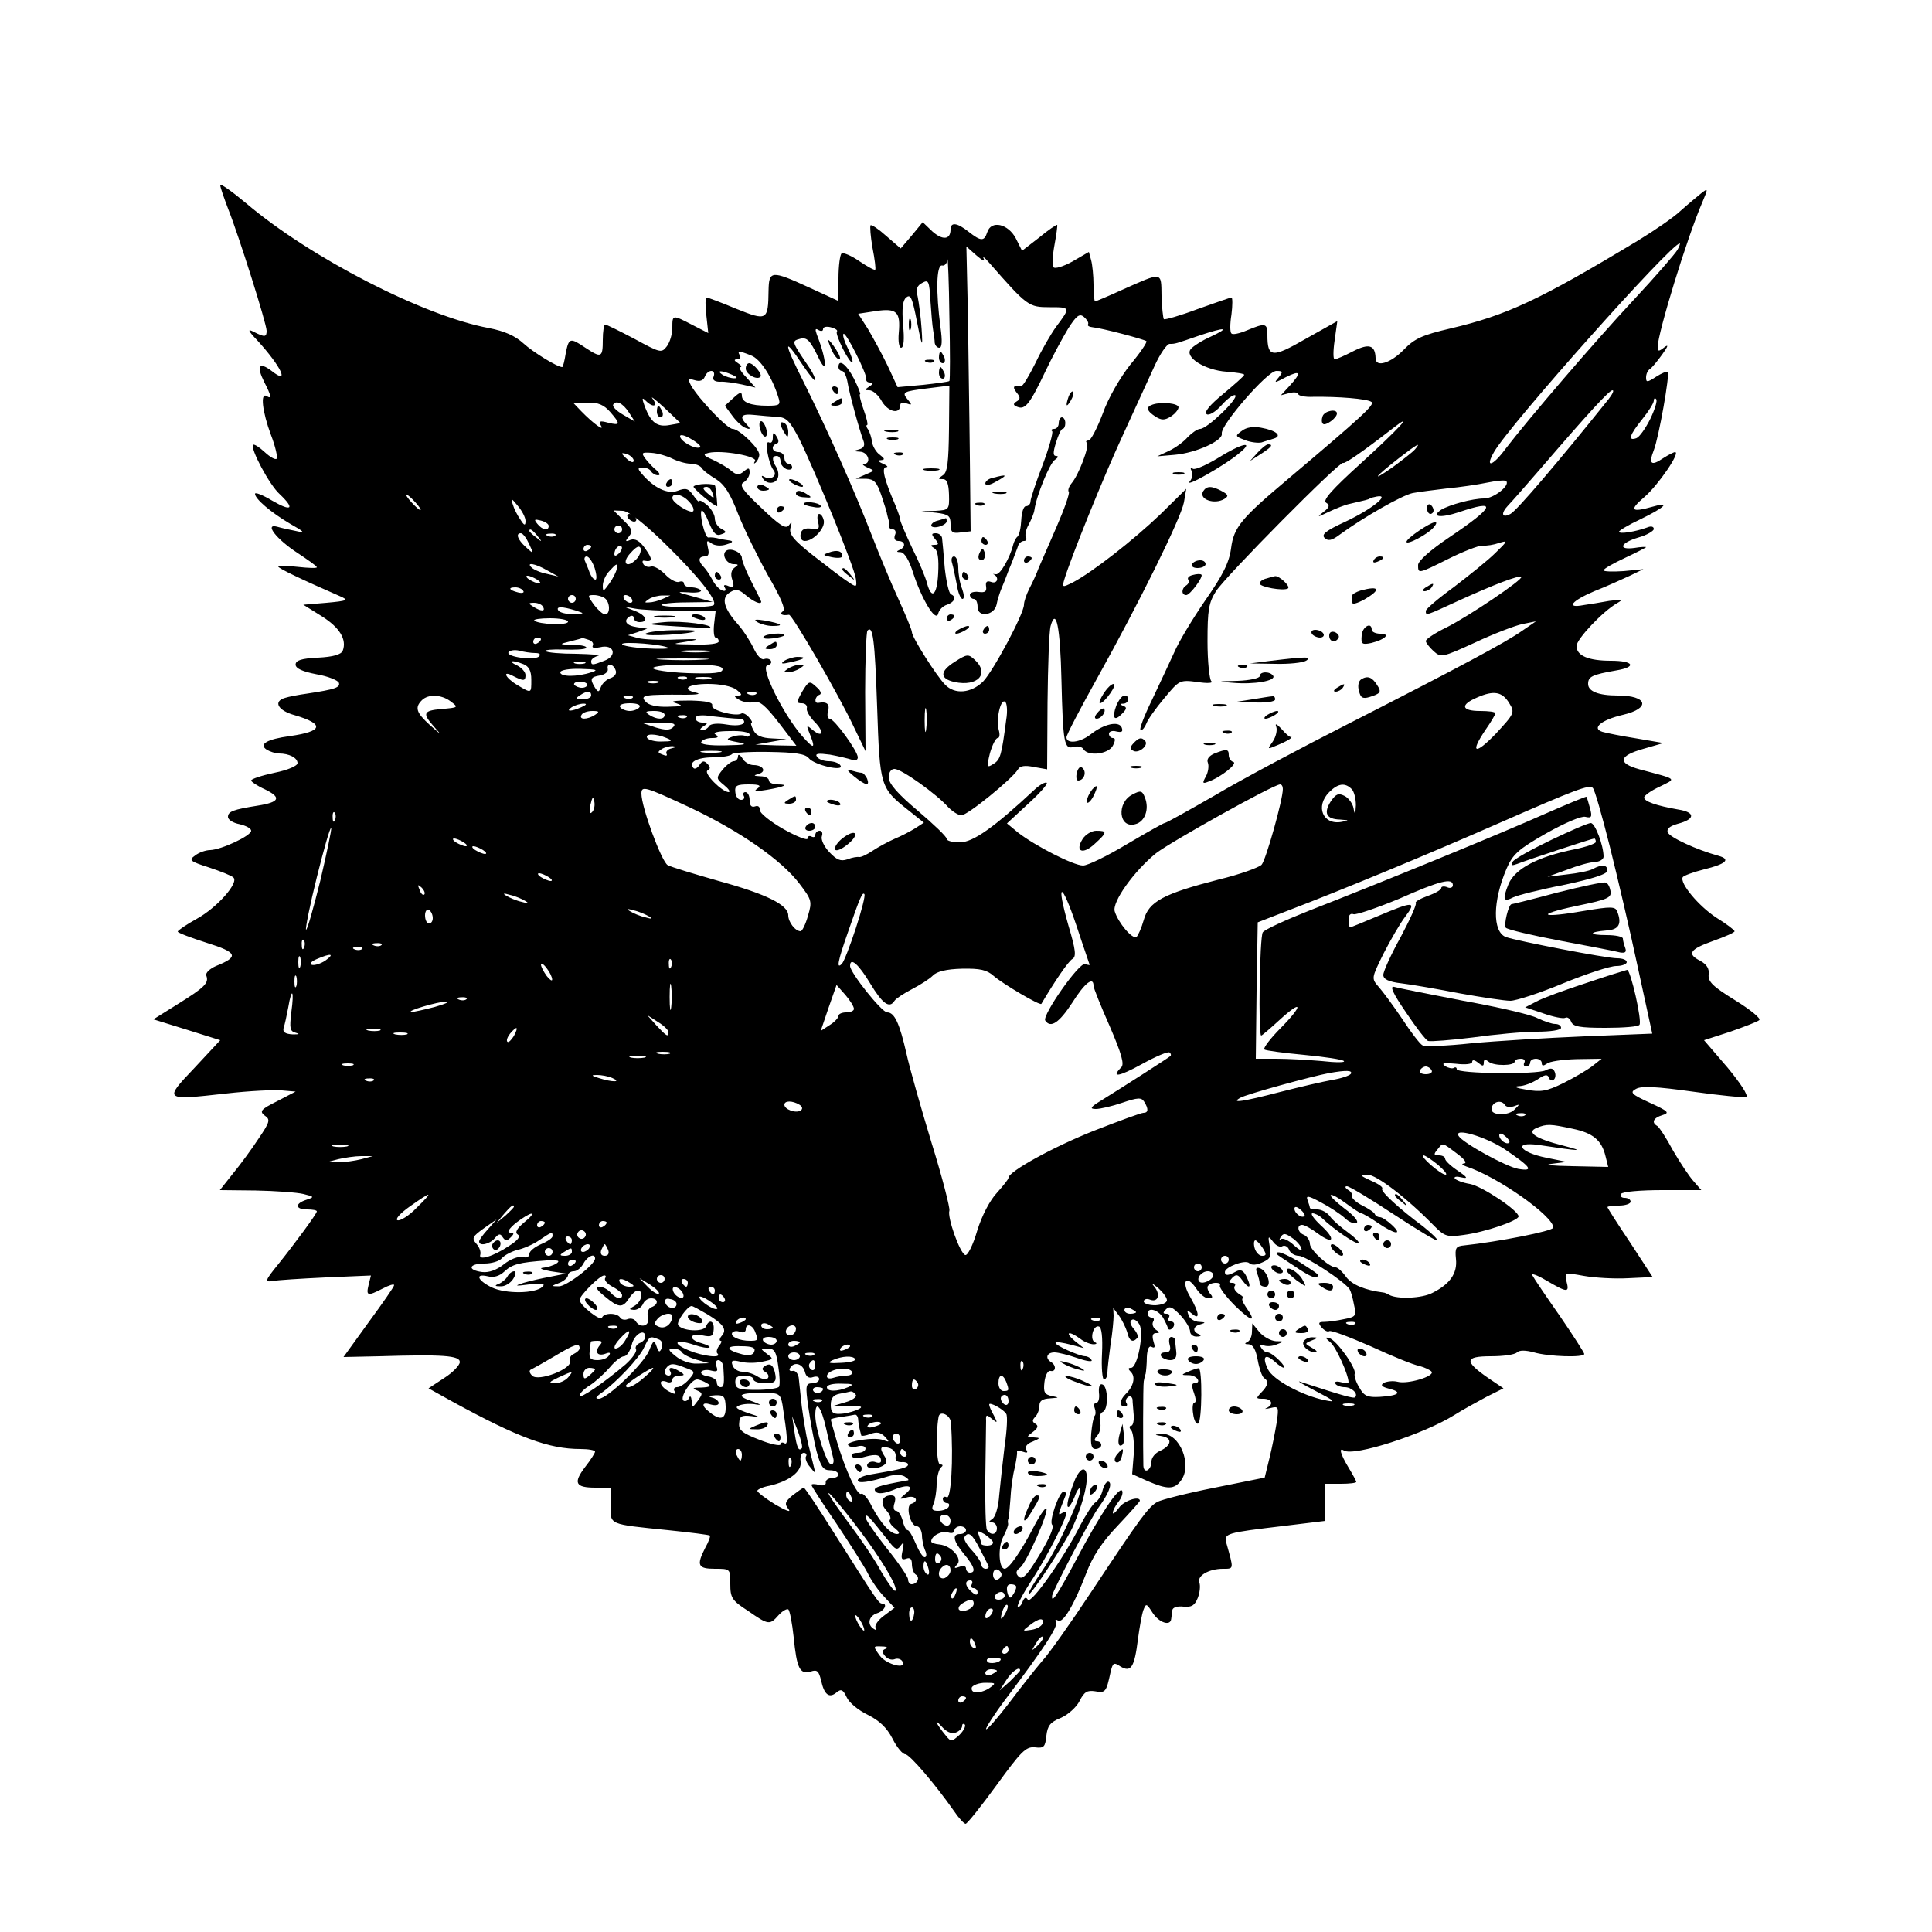 <?xml version="1.0" standalone="no"?>
<!DOCTYPE svg PUBLIC "-//W3C//DTD SVG 20010904//EN"
 "http://www.w3.org/TR/2001/REC-SVG-20010904/DTD/svg10.dtd">
<svg version="1.0" xmlns="http://www.w3.org/2000/svg"
 width="500pt" height="500pt" viewBox="0 0 500 500"
 preserveAspectRatio="xMidYMid meet">

<g transform="translate(0,500) scale(0.1,-0.1)"
fill="#000000" stroke="none">
<path d="M570 4521 c0 -6 10 -34 21 -63 27 -68 99 -296 99 -314 0 -17 -5 -17
-33 -3 -17 9 -16 4 9 -22 62 -68 85 -117 37 -79 -33 25 -40 13 -19 -29 18 -35
20 -45 6 -36 -17 10 -11 -41 11 -100 12 -31 18 -59 15 -62 -3 -4 -17 4 -31 17
-14 13 -27 21 -30 19 -8 -9 42 -104 69 -128 40 -38 31 -46 -19 -17 -25 15 -45
23 -45 18 0 -13 41 -48 90 -77 39 -22 41 -25 15 -19 -16 3 -38 8 -48 11 -34 9
-1 -33 53 -68 27 -18 50 -34 50 -37 0 -3 -22 -2 -50 1 -27 3 -50 4 -50 1 0 -5
66 -36 160 -77 23 -10 20 -12 -35 -17 l-60 -5 48 -30 c46 -29 65 -60 54 -89
-4 -10 -25 -16 -64 -18 -43 -2 -58 -7 -58 -18 0 -10 18 -18 54 -25 30 -5 56
-16 58 -22 4 -12 -9 -17 -82 -28 -22 -3 -48 -8 -57 -11 -32 -9 -19 -33 25 -45
78 -23 73 -42 -13 -54 -59 -8 -81 -21 -60 -35 8 -5 23 -10 32 -10 26 0 48 -11
48 -25 0 -7 -25 -18 -60 -25 -33 -7 -60 -16 -60 -20 0 -3 16 -14 36 -23 43
-21 38 -33 -19 -42 -63 -10 -77 -15 -77 -29 0 -8 14 -16 30 -19 17 -4 30 -11
30 -17 0 -13 -77 -49 -106 -50 -11 0 -29 -6 -39 -14 -17 -12 -14 -15 36 -31
30 -10 58 -21 63 -26 15 -13 -42 -78 -95 -107 -27 -15 -49 -30 -49 -33 0 -3
34 -16 75 -29 80 -25 84 -36 24 -60 -16 -7 -28 -18 -25 -25 7 -19 -4 -30 -73
-73 l-64 -40 87 -27 86 -27 -67 -72 c-80 -84 -79 -84 82 -66 61 7 126 10 145
8 l35 -3 -48 -25 c-42 -21 -46 -26 -32 -37 15 -10 14 -16 -16 -60 -17 -26 -47
-67 -66 -90 l-34 -43 93 -1 c51 -1 107 -5 123 -9 29 -7 29 -8 8 -15 -31 -10
-29 -25 2 -25 14 0 25 -2 25 -5 0 -6 -56 -82 -100 -137 -35 -43 -36 -47 -12
-43 9 2 70 6 135 9 l117 5 -6 -24 c-7 -29 -3 -30 36 -10 17 9 30 13 30 9 0 -4
-30 -47 -66 -96 l-65 -90 93 2 c163 5 208 2 208 -15 0 -8 -18 -27 -40 -41
l-41 -27 63 -35 c170 -93 249 -122 330 -122 21 0 38 -3 38 -7 0 -3 -11 -21
-26 -40 -31 -41 -25 -53 27 -53 l39 0 0 -45 c0 -52 -7 -49 149 -65 58 -6 106
-12 108 -14 2 -2 -3 -16 -12 -32 -23 -45 -19 -54 25 -54 40 0 40 0 40 -39 0
-36 4 -43 46 -70 53 -37 56 -37 79 -11 10 11 21 17 25 15 4 -3 10 -35 14 -72
8 -81 16 -97 44 -89 17 6 21 1 27 -23 8 -37 21 -47 40 -31 12 10 17 7 26 -12
6 -14 30 -34 55 -46 30 -15 49 -33 64 -62 11 -22 26 -40 33 -40 11 0 77 -77
126 -147 12 -18 26 -33 30 -33 4 0 40 45 80 100 64 88 76 100 99 98 24 -3 27
1 30 30 3 26 10 35 37 46 19 8 41 28 49 44 12 24 20 28 40 25 27 -5 29 -2 40
49 6 25 8 27 26 15 27 -16 36 -2 45 71 4 30 10 64 14 75 7 18 8 18 24 -7 17
-26 46 -35 48 -16 1 6 2 16 3 23 1 7 13 11 29 9 21 -2 29 3 37 23 5 13 7 31 4
39 -7 18 25 36 61 36 29 0 28 -2 9 66 -7 26 -2 27 149 45 l107 13 0 48 0 48
40 0 c22 0 40 2 40 5 0 2 -9 19 -20 37 -21 35 -26 53 -12 44 26 -16 206 42
286 92 22 14 59 34 83 47 l44 22 -40 27 c-62 43 -61 56 7 56 32 0 62 4 68 10
6 6 22 6 44 0 38 -11 130 -14 130 -4 0 3 -28 47 -63 98 -35 50 -67 97 -71 105
-5 7 11 2 36 -13 55 -32 60 -32 52 -2 -5 23 -5 23 45 14 28 -5 80 -8 115 -6
l63 3 -58 89 c-33 49 -59 90 -59 92 0 2 14 4 30 4 17 0 30 5 30 10 0 6 -7 10
-16 10 -8 0 -12 5 -9 10 3 6 51 10 107 10 l101 0 -20 23 c-11 12 -35 48 -53
79 -17 32 -36 61 -41 64 -16 9 -10 21 13 28 20 6 16 10 -32 32 -48 22 -53 27
-36 36 14 8 53 6 146 -7 70 -10 133 -16 139 -14 7 3 -15 36 -48 76 l-61 71 68
22 c37 13 71 26 75 30 5 4 -23 27 -62 51 -58 36 -71 48 -69 67 2 15 -5 26 -21
35 -36 18 -29 30 33 52 31 11 56 22 55 25 0 3 -21 19 -47 35 -46 30 -96 90
-87 105 3 4 27 13 55 20 57 14 70 26 38 35 -58 16 -127 48 -132 61 -3 9 5 16
26 22 46 12 46 30 1 37 -57 10 -88 21 -88 31 0 5 18 18 40 28 44 22 49 18 -52
45 -58 16 -54 35 10 53 l52 15 -70 12 c-38 6 -78 14 -88 17 -29 9 -3 31 53 44
73 17 64 50 -13 50 -51 0 -77 11 -77 30 0 19 10 24 73 35 54 9 45 25 -14 25
-58 0 -89 13 -89 38 0 18 68 90 105 111 17 10 13 10 -20 6 -22 -4 -52 -9 -67
-11 -47 -9 -31 11 28 36 31 12 72 31 92 40 l35 17 -51 -5 c-29 -2 -52 -1 -52
2 0 4 25 18 55 32 30 14 55 27 55 28 0 1 -13 1 -30 -2 -44 -6 -37 13 10 27 22
6 40 17 40 22 0 7 -8 8 -17 4 -30 -11 -73 -18 -73 -11 0 3 25 18 55 32 64 31
80 47 33 33 -57 -16 -63 -10 -22 25 35 30 94 116 79 116 -3 0 -17 -7 -31 -16
-31 -21 -38 -15 -24 21 13 33 42 197 36 202 -2 3 -16 -3 -30 -12 -23 -15 -26
-15 -26 -2 0 9 4 18 10 22 5 3 19 20 32 38 15 21 17 27 5 18 -14 -11 -17 -11
-17 1 0 35 76 283 115 373 16 38 16 39 -2 25 -10 -8 -34 -28 -53 -45 -19 -18
-69 -52 -110 -77 -255 -154 -341 -194 -486 -228 -73 -17 -93 -26 -121 -55 -34
-35 -73 -47 -73 -22 -1 34 -17 39 -58 18 -23 -12 -44 -21 -48 -21 -4 0 -4 22
0 49 l7 50 -82 -46 c-87 -50 -99 -49 -99 10 0 31 -5 32 -53 12 -19 -8 -37 -12
-40 -8 -4 3 -4 25 0 49 3 24 3 44 0 44 -3 0 -43 -14 -88 -30 -45 -17 -84 -28
-87 -26 -2 3 -5 30 -6 60 -1 64 4 63 -104 15 -35 -16 -66 -29 -68 -29 -2 0 -4
19 -4 43 0 23 -3 52 -6 63 l-6 22 -43 -25 c-24 -13 -46 -20 -49 -14 -3 5 -2
31 3 57 5 27 8 50 7 52 -2 1 -23 -13 -47 -33 l-44 -34 -16 32 c-20 38 -64 48
-74 16 -8 -24 -16 -24 -48 1 -30 24 -47 26 -47 6 0 -27 -21 -28 -47 -5 l-25
24 -28 -34 -29 -34 -37 32 c-20 18 -38 30 -41 28 -2 -3 0 -29 5 -58 6 -30 9
-56 7 -57 -2 -2 -20 8 -41 22 -20 14 -41 23 -46 20 -4 -3 -8 -32 -8 -64 l0
-59 -76 35 c-98 45 -104 44 -105 -8 -1 -78 -4 -79 -84 -47 -38 16 -73 29 -76
29 -4 0 -4 -21 -1 -46 l5 -46 -41 21 c-52 27 -52 27 -52 -7 0 -16 -6 -37 -14
-48 -14 -18 -16 -18 -84 19 -38 20 -72 37 -76 37 -3 0 -6 -18 -6 -40 0 -46 -4
-47 -45 -20 -40 27 -43 26 -51 -15 -3 -19 -7 -35 -9 -35 -13 0 -76 39 -100 61
-22 20 -49 32 -90 40 -168 31 -462 182 -628 323 -37 31 -67 52 -67 47z m3771
-168 c-6 -10 -56 -68 -113 -129 -100 -107 -274 -310 -332 -386 -34 -46 -54
-50 -29 -7 41 71 458 539 480 539 2 0 -1 -8 -6 -17z m-1795 -23 c-4 8 2 4 14
-10 99 -113 102 -115 157 -115 54 0 54 0 16 -51 -13 -18 -37 -59 -53 -93 -17
-34 -33 -61 -37 -60 -20 3 -24 -2 -12 -17 10 -12 10 -17 0 -23 -10 -6 -9 -10
2 -14 20 -8 32 7 72 91 18 38 45 88 59 111 22 35 30 40 41 31 8 -7 13 -15 11
-19 -3 -4 3 -7 12 -8 23 -2 133 -31 139 -36 2 -3 -16 -30 -42 -61 -26 -33 -57
-86 -71 -126 -15 -39 -31 -70 -37 -70 -6 0 -8 -3 -4 -6 7 -8 -21 -83 -40 -105
-7 -9 -10 -18 -7 -22 3 -3 -11 -43 -31 -89 -20 -46 -41 -94 -47 -108 -5 -14
-16 -38 -24 -53 -8 -16 -14 -34 -14 -42 0 -23 -79 -171 -106 -199 -31 -30 -73
-34 -98 -8 -22 22 -86 123 -86 136 0 6 -16 44 -35 86 -19 41 -50 116 -69 165
-45 116 -113 269 -176 396 -53 105 -54 122 -1 42 17 -25 31 -42 31 -37 0 5 -6
18 -13 29 -49 72 -49 72 -27 78 18 5 26 -3 47 -46 25 -54 23 -9 -3 57 -5 14
-4 17 4 12 7 -4 12 -3 12 2 0 6 9 8 20 5 12 -3 19 -8 16 -11 -3 -2 4 -22 15
-44 11 -22 22 -38 25 -36 2 3 -3 19 -12 37 -9 18 -14 34 -11 37 6 6 63 -108
59 -118 -1 -5 4 -8 10 -8 9 0 8 -4 -2 -10 -13 -9 -13 -10 0 -10 9 0 24 -13 33
-30 17 -27 47 -33 47 -8 0 6 7 7 16 4 14 -5 15 -4 4 9 -17 20 -14 22 51 30
l56 7 -1 -111 c-1 -88 -4 -114 -16 -121 -13 -9 -13 -10 0 -10 11 0 15 -12 16
-40 1 -39 0 -40 -35 -42 l-36 -1 38 -4 c32 -4 37 -8 37 -29 0 -21 4 -25 26
-22 l26 3 -2 190 c-1 105 -4 270 -5 369 l-4 178 26 -23 c15 -13 23 -17 19 -9z
m-89 -316 c-1 -2 -32 -6 -68 -10 l-66 -6 -26 56 c-15 31 -38 73 -51 95 l-25
39 46 7 c54 8 64 -2 59 -57 -2 -22 1 -38 6 -38 7 0 9 22 5 60 -3 42 -1 62 8
70 11 9 15 0 24 -42 17 -87 20 -96 16 -38 -2 30 -7 67 -10 82 -5 20 -2 29 12
36 16 9 18 5 21 -47 2 -31 5 -65 7 -76 2 -11 4 -26 4 -32 1 -7 6 -13 12 -13 7
0 8 17 3 53 -12 90 -11 162 4 160 6 -2 13 5 14 15 1 9 4 -57 5 -147 2 -90 2
-165 0 -167z m677 115 c-23 -10 -46 -25 -52 -32 -18 -21 36 -55 92 -59 25 -2
46 -5 46 -8 0 -3 -25 -25 -55 -50 -34 -28 -50 -47 -42 -52 6 -4 23 6 39 24 15
17 31 28 35 25 8 -9 -73 -87 -91 -87 -7 0 -21 -10 -32 -21 -10 -12 -32 -28
-49 -36 l-30 -14 46 4 c55 5 125 37 121 55 -4 21 118 162 141 162 17 0 18 -2
6 -17 -13 -15 -11 -15 19 1 38 19 41 12 10 -22 l-23 -25 23 6 c12 3 22 1 22
-3 0 -4 17 -8 38 -7 65 1 140 -5 151 -13 11 -6 -23 -37 -216 -200 -120 -101
-140 -124 -147 -179 -5 -37 -21 -69 -67 -135 -33 -48 -69 -108 -80 -134 -12
-26 -38 -82 -58 -124 -21 -43 -34 -78 -29 -78 5 0 11 8 15 18 3 9 24 39 46 65
39 47 40 48 86 42 25 -4 42 -3 36 2 -5 4 -10 51 -10 103 0 81 3 100 22 130 24
38 320 337 329 332 4 -3 48 27 128 89 60 47 17 0 -82 -90 -75 -68 -100 -96
-90 -102 10 -6 9 -12 -7 -24 -18 -14 -16 -14 13 0 19 9 44 19 55 21 39 9 52
12 52 14 0 1 8 3 18 5 37 7 -13 -33 -81 -65 -50 -23 -63 -33 -54 -42 9 -9 19
-7 40 9 60 44 160 101 188 107 16 3 56 8 89 12 33 3 80 10 104 15 24 5 46 7
49 4 11 -11 -32 -45 -57 -45 -30 0 -89 -16 -111 -29 -28 -19 -2 -22 44 -7 103
35 96 16 -24 -65 -49 -33 -80 -61 -80 -71 0 -23 -1 -24 79 16 38 19 77 34 87
34 11 -1 30 2 44 7 23 7 22 5 -10 -26 -19 -19 -68 -58 -107 -88 -40 -29 -73
-57 -73 -62 0 -13 -1 -13 86 27 90 41 155 66 161 61 6 -6 -136 -102 -194 -131
-29 -14 -53 -30 -53 -35 0 -4 9 -16 20 -26 19 -17 22 -17 107 22 49 23 104 44
123 48 l35 7 -35 -24 c-44 -31 -162 -94 -450 -241 -124 -63 -280 -146 -347
-186 -68 -39 -125 -71 -129 -71 -3 0 -47 -25 -98 -55 -50 -30 -101 -55 -113
-55 -25 0 -124 51 -168 85 l-29 24 54 50 c30 27 52 52 49 55 -3 3 -17 -4 -31
-17 -106 -99 -160 -137 -194 -137 -19 0 -34 4 -34 9 0 6 -34 38 -75 73 -51 43
-75 70 -75 86 0 13 6 22 15 22 18 0 109 -65 139 -99 11 -11 26 -21 34 -21 16
0 130 93 146 118 5 10 18 12 42 7 l34 -6 1 173 c1 95 4 184 8 198 14 50 25 -3
28 -139 4 -166 7 -181 32 -174 10 3 22 0 25 -6 12 -19 64 -13 76 9 7 14 7 20
0 20 -5 0 -10 5 -10 11 0 6 9 9 19 6 14 -3 18 -1 14 10 -7 18 -46 10 -81 -18
-27 -21 -62 -25 -62 -7 0 6 36 75 79 152 108 194 217 414 225 456 l6 35 -67
-66 c-70 -67 -175 -149 -226 -176 -28 -14 -29 -14 -22 9 17 56 100 262 151
372 31 67 67 147 82 179 14 31 32 57 39 57 15 0 14 0 78 22 66 22 80 21 29 -3z
m-1190 -49 c24 -9 54 -56 70 -107 7 -21 4 -23 -28 -23 -44 0 -66 9 -66 26 0
11 -6 9 -22 -6 l-22 -20 20 -27 c11 -15 27 -29 35 -31 11 -4 12 -2 2 9 -21 21
-15 29 20 25 17 -2 44 -4 59 -5 23 -1 32 -10 57 -58 40 -81 143 -333 146 -361
3 -22 2 -23 -21 -7 -13 8 -53 39 -89 67 -52 41 -64 56 -59 73 4 15 3 16 -4 6
-8 -11 -23 -2 -71 44 -50 47 -59 60 -46 67 8 5 15 16 15 25 0 13 -3 13 -15 3
-12 -10 -19 -10 -33 2 -9 8 -30 20 -47 28 -25 11 -27 14 -11 18 35 8 127 -9
120 -21 -4 -7 -3 -8 2 -4 5 5 9 14 9 20 1 16 -52 67 -69 67 -14 0 -89 79 -108
113 -8 16 -7 18 10 13 13 -4 22 -1 26 9 3 8 10 15 17 15 6 0 9 -6 6 -14 -4 -9
2 -14 16 -14 12 1 38 -3 57 -7 l35 -8 -24 27 c-14 14 -20 26 -15 26 5 0 2 5
-6 10 -11 7 -11 10 -2 10 7 0 10 5 7 10 -8 12 -3 13 29 0z m-49 -50 c13 -6 15
-9 5 -9 -8 0 -22 4 -30 9 -18 12 -2 12 25 0z m2268 -63 c-129 -161 -238 -289
-254 -297 -22 -12 -26 1 -6 22 7 7 44 49 82 93 128 149 180 205 188 205 5 0 0
-10 -10 -23z m-2430 -67 c-32 -6 -48 6 -64 47 -8 22 -8 26 2 16 19 -19 33 -15
18 5 -7 9 6 -1 30 -23 l42 -40 -28 -5z m2538 16 c-12 -24 -28 -47 -36 -50 -23
-8 -18 8 15 49 17 21 30 42 30 48 0 6 3 8 6 4 4 -3 -3 -26 -15 -51z m-2692 18
c27 -31 27 -36 -5 -28 -22 6 -25 4 -19 -7 11 -17 -19 4 -51 37 l-21 22 37 0
c28 1 43 -6 59 -24z m49 -2 l15 -23 -31 18 c-17 10 -28 21 -25 26 7 12 25 4
41 -21z m183 -90 c-14 -5 -51 17 -51 29 0 6 14 2 30 -8 17 -10 26 -19 21 -21z
m1851 -5 c-6 -7 -33 -28 -59 -47 -56 -39 -47 -26 17 24 49 38 59 43 42 23z
m-2022 -29 c0 -6 -6 -5 -15 2 -8 7 -15 14 -15 16 0 2 7 1 15 -2 8 -4 15 -11
15 -16z m100 5 c14 -7 35 -13 47 -13 12 0 25 -5 29 -11 3 -6 20 -19 37 -29 22
-14 37 -37 58 -92 16 -40 51 -111 77 -158 33 -57 46 -87 38 -92 -10 -7 -2 -12
16 -9 8 1 130 -209 169 -293 l29 -60 -1 153 c0 84 3 156 6 159 14 15 19 -23
25 -197 7 -208 8 -210 81 -268 l40 -32 -23 -15 c-13 -8 -36 -20 -53 -27 -16
-7 -42 -21 -57 -31 -15 -10 -30 -17 -35 -16 -4 1 -18 -1 -30 -6 -18 -6 -28 -1
-47 19 -14 15 -22 33 -19 41 3 8 0 14 -6 14 -6 0 -11 -5 -11 -11 0 -5 -4 -7
-10 -4 -5 3 -10 1 -10 -5 0 -6 -28 5 -62 24 -35 20 -62 42 -62 50 1 8 -4 12
-12 9 -9 -3 -14 2 -14 16 0 12 -5 21 -11 21 -5 0 -7 -4 -4 -10 3 -5 0 -10 -7
-10 -8 0 -14 9 -15 20 -2 17 4 20 35 20 28 0 33 -3 22 -11 -11 -7 -4 -8 25 -3
46 8 58 14 27 14 -12 0 -22 5 -22 10 0 6 -10 11 -22 11 -18 1 -19 2 -5 6 22 6
12 23 -13 23 -10 0 -24 8 -29 18 -6 9 -11 11 -11 5 0 -7 -5 -13 -11 -13 -6 0
-19 -10 -29 -22 -17 -21 -17 -23 4 -40 11 -9 17 -17 12 -18 -17 0 -66 49 -55
56 8 4 8 9 -1 18 -8 8 -13 7 -20 -4 -5 -8 -12 -11 -15 -8 -15 15 9 28 50 28
24 0 46 4 49 8 2 4 45 7 96 6 68 -1 94 -5 103 -16 14 -18 93 -36 82 -19 -3 6
-17 11 -30 11 -13 0 -27 5 -31 12 -5 8 4 9 34 5 22 -4 47 -10 56 -13 9 -4 16
-1 16 6 0 16 -61 100 -73 100 -5 0 -7 9 -4 20 5 18 -3 25 -25 21 -12 -2 -9 17
3 21 6 2 3 11 -8 20 -18 17 -20 16 -37 -12 -15 -27 -15 -30 -1 -30 9 0 15 -6
13 -13 -2 -6 8 -23 20 -35 26 -26 22 -43 -5 -21 -14 12 -16 12 -11 -1 20 -49
17 -52 -16 -15 -49 56 -110 179 -90 183 8 2 12 7 9 12 -3 5 -11 7 -18 4 -7 -2
-18 10 -26 27 -8 17 -26 46 -41 63 -38 43 -44 69 -21 83 16 10 23 8 42 -8 19
-16 39 -25 39 -16 0 1 -11 24 -25 51 -14 27 -25 55 -25 62 0 14 -28 27 -40 19
-14 -9 0 -35 19 -35 13 0 13 -2 2 -9 -8 -6 -11 -16 -6 -31 6 -19 4 -22 -9 -17
-11 5 -15 3 -10 -4 4 -7 1 -10 -7 -7 -8 3 -19 15 -25 27 -7 13 -17 28 -23 34
-15 15 -14 27 3 27 10 0 12 7 8 23 -4 18 -3 20 9 11 8 -6 24 -8 39 -3 14 4 19
8 10 10 -8 1 -19 3 -25 4 -15 4 -24 5 -32 4 -9 0 -24 63 -17 70 2 2 11 -12 19
-32 11 -27 19 -35 31 -30 15 5 15 7 0 15 -9 5 -16 17 -16 26 0 10 -9 25 -20
35 -11 9 -20 14 -20 10 0 -4 -7 2 -15 14 -13 19 -20 21 -41 13 -26 -10 -62 7
-94 45 -10 12 -10 15 3 15 9 0 19 -4 22 -10 3 -5 11 -10 18 -10 6 0 5 5 -4 13
-8 6 -21 20 -28 29 -12 16 -11 18 15 16 16 -1 40 -8 54 -15z m-665 -113 c10
-11 16 -20 13 -20 -3 0 -13 9 -23 20 -10 11 -16 20 -13 20 3 0 13 -9 23 -20z
m708 2 c10 -10 14 -21 11 -25 -8 -7 -54 22 -54 34 0 15 26 10 43 -9z m-423
-50 c0 -13 -3 -13 -13 3 -8 11 -17 29 -20 40 -6 17 -4 17 13 -4 11 -13 20 -30
20 -39z m363 -61 c84 -82 135 -146 124 -157 -7 -7 -127 -7 -135 0 -3 3 26 7
64 7 l69 1 -50 14 c-45 12 -46 13 -13 11 20 -2 34 1 32 5 -3 4 -14 8 -25 8
-10 0 -19 4 -19 10 0 5 -6 7 -13 4 -7 -2 -23 6 -36 20 -13 13 -29 22 -36 20
-7 -3 -16 0 -20 6 -3 6 -3 10 2 9 22 -4 23 3 3 31 -14 20 -26 27 -38 23 -14
-6 -15 -4 -4 9 10 13 8 20 -14 41 l-26 26 24 -1 c15 -1 55 -32 111 -87z m-303
48 c0 -14 -16 -11 -29 5 -10 12 -8 13 8 9 12 -3 21 -9 21 -14z m190 -9 c0 -5
-4 -10 -10 -10 -5 0 -10 5 -10 10 0 6 5 10 10 10 6 0 10 -4 10 -10z m-219 -17
c13 -16 12 -17 -3 -4 -10 7 -18 15 -18 17 0 8 8 3 21 -13z m-22 -20 c13 -28
13 -28 -8 -9 -22 20 -27 36 -13 36 5 0 14 -12 21 -27z m68 21 c-3 -3 -12 -4
-19 -1 -8 3 -5 6 6 6 11 1 17 -2 13 -5z m93 -28 c0 -3 -4 -8 -10 -11 -5 -3
-10 -1 -10 4 0 6 5 11 10 11 6 0 10 -2 10 -4z m72 -18 c-7 -7 -12 -8 -12 -2 0
14 12 26 19 19 2 -3 -1 -11 -7 -17z m45 -15 c-25 -26 -40 -10 -15 16 15 17 23
20 26 12 2 -7 -3 -20 -11 -28z m-108 -23 c5 -16 6 -30 2 -30 -5 0 -11 8 -15
18 -3 9 -9 23 -12 30 -3 6 -1 12 4 12 6 0 15 -13 21 -30z m-123 -6 l29 -16
-30 7 c-16 3 -34 11 -39 16 -16 15 9 11 40 -7z m180 3 c-1 -6 -9 -23 -19 -37
-15 -21 -17 -22 -17 -6 0 11 7 28 17 38 19 21 22 22 19 5z m-206 -27 c8 -5 11
-10 5 -10 -5 0 -17 5 -25 10 -8 5 -10 10 -5 10 6 0 17 -5 25 -10z m-36 -29 c4
-5 -3 -7 -14 -4 -23 6 -26 13 -6 13 8 0 17 -4 20 -9z m136 -21 c0 -5 -4 -10
-10 -10 -5 0 -10 5 -10 10 0 6 5 10 10 10 6 0 10 -4 10 -10z m75 2 c14 -10 15
-42 1 -42 -6 0 -19 12 -29 25 -17 24 -17 25 0 25 10 0 23 -4 28 -8z m70 -2 c3
-5 2 -10 -4 -10 -5 0 -13 5 -16 10 -3 6 -2 10 4 10 5 0 13 -4 16 -10z m80 0
c-11 -5 -27 -9 -35 -9 -13 -1 -13 0 0 9 8 5 24 9 35 9 l20 0 -20 -9z m-310
-20 c8 -13 -5 -13 -25 0 -13 8 -13 10 2 10 9 0 20 -4 23 -10z m85 -10 c24 -8
24 -8 -7 -9 -17 -1 -35 4 -38 9 -7 11 9 11 45 0z m271 -1 l91 -1 -4 -34 c-2
-19 0 -34 4 -34 4 0 8 -4 8 -10 0 -6 -26 -9 -62 -8 -63 1 -63 1 -18 8 35 6 29
7 -30 5 -41 -2 -86 0 -100 4 l-25 7 25 8 25 9 -27 4 c-28 4 -36 17 -18 28 6 3
10 1 10 -4 0 -6 7 -11 15 -11 25 0 17 18 -12 29 l-28 11 28 -5 c15 -3 69 -6
118 -6z m-291 -28 c0 -10 -77 -7 -87 3 -4 3 15 6 40 6 26 0 47 -4 47 -9z m-70
-45 c0 -3 -4 -8 -10 -11 -5 -3 -10 -1 -10 4 0 6 5 11 10 11 6 0 10 -2 10 -4z
m124 -2 c9 -3 13 -10 10 -15 -3 -6 5 -7 19 -4 36 9 46 -22 11 -35 -31 -12 -34
-12 -34 -1 0 5 8 11 18 14 9 2 -16 4 -56 5 -41 0 -76 3 -80 7 -4 3 17 5 46 4
28 -1 55 0 59 4 3 4 -11 8 -33 8 -38 1 -38 2 -9 9 17 4 31 8 32 9 1 0 8 -2 17
-5z m206 -21 c3 -2 -23 -3 -58 -1 -34 2 -62 7 -62 11 0 8 110 -1 120 -10z
m-345 -13 c11 0 15 -3 10 -9 -13 -11 -86 -1 -79 11 4 5 16 7 28 4 11 -3 30 -6
41 -6z m448 3 c-18 -2 -48 -2 -65 0 -18 2 -4 4 32 4 36 0 50 -2 33 -4z m-10
-20 c-29 -2 -78 -2 -110 0 -32 2 -8 3 52 3 61 0 87 -1 58 -3z m-468 -12 c14
-6 20 -17 20 -40 0 -36 1 -36 -36 -14 -32 19 -41 40 -10 23 26 -13 31 -13 31
3 0 8 -10 19 -22 25 -26 12 -13 15 17 3z m158 2 c-7 -2 -19 -2 -25 0 -7 3 -2
5 12 5 14 0 19 -2 13 -5z m80 -17 c4 -9 -2 -17 -13 -21 -10 -3 -21 -13 -25
-23 -5 -14 -7 -14 -15 -2 -14 23 -12 28 13 32 12 2 21 9 20 16 -4 17 14 15 20
-2z m277 2 c0 -10 -23 -12 -90 -10 -49 2 -90 8 -90 13 0 5 41 9 90 9 65 0 90
-3 90 -12z m-340 -8 c-36 -12 -80 -12 -80 0 0 6 24 10 53 9 41 -1 47 -3 27 -9z
m247 -16 c-3 -3 -12 -4 -19 -1 -8 3 -5 6 6 6 11 1 17 -2 13 -5z m61 -1 c-10
-2 -26 -2 -35 0 -10 3 -2 5 17 5 19 0 27 -2 18 -5z m-318 -15 c0 -4 -6 -8 -14
-8 -8 0 -17 4 -20 8 -2 4 4 8 15 8 10 0 19 -4 19 -8z m183 5 c-7 -2 -19 -2
-25 0 -7 3 -2 5 12 5 14 0 19 -2 13 -5z m203 -18 c14 -11 16 -15 4 -15 -11 0
-11 -3 3 -11 10 -6 27 -9 38 -6 15 4 30 -9 65 -54 l45 -59 -53 1 -53 2 40 7
40 7 -37 2 c-26 1 -41 7 -48 21 -6 11 -8 20 -5 20 3 0 0 6 -7 14 -7 8 -16 12
-20 9 -15 -8 -79 9 -75 21 3 8 -14 12 -57 13 -43 0 -54 -2 -36 -7 20 -7 16 -8
-21 -9 -30 -1 -51 4 -59 14 -14 16 -2 18 105 17 28 0 40 2 28 5 -42 9 -23 23
30 23 31 0 61 -6 73 -15z m-376 -15 c0 -5 -10 -10 -22 -10 -19 0 -20 2 -8 10
19 13 30 13 30 0z m427 4 c-3 -3 -12 -4 -19 -1 -8 3 -5 6 6 6 11 1 17 -2 13
-5z m1949 -24 c15 -24 13 -27 -35 -79 -54 -56 -68 -51 -26 11 14 20 25 39 25
42 0 4 -18 6 -40 6 -48 0 -52 16 -7 35 43 19 65 15 83 -15z m-2740 5 c21 -16
21 -16 -24 -20 -46 -4 -49 -11 -21 -43 23 -26 23 -26 -9 2 -35 32 -39 45 -20
64 16 16 50 15 74 -3z m471 9 c-3 -3 -12 -4 -19 -1 -8 3 -5 6 6 6 11 1 17 -2
13 -5z m967 -57 c-12 -92 -15 -103 -33 -114 -17 -11 -18 -9 -9 28 6 21 15 39
20 39 5 0 6 9 3 20 -8 26 4 82 16 74 5 -3 7 -24 3 -47z m-1099 33 c-27 -12
-43 -12 -25 0 8 5 22 9 30 9 10 0 8 -3 -5 -9z m150 0 c-3 -5 -15 -10 -25 -10
-10 0 -22 5 -25 10 -4 6 7 10 25 10 18 0 29 -4 25 -10z m742 -57 c-2 -16 -4
-5 -4 22 0 28 2 40 4 28 2 -13 2 -35 0 -50z m-857 37 c-20 -13 -43 -13 -35 0
3 6 16 10 28 10 18 0 19 -2 7 -10z m180 0 c0 -13 -20 -13 -40 0 -12 8 -9 10
13 10 15 0 27 -4 27 -10z m57 -6 c-3 -3 -12 -4 -19 -1 -8 3 -5 6 6 6 11 1 17
-2 13 -5z m135 -4 c11 0 16 -5 13 -11 -4 -6 -22 -8 -45 -4 -23 4 -41 2 -45 -4
-3 -6 -12 -11 -18 -11 -7 0 -6 4 3 10 13 8 12 10 -2 10 -10 0 -18 5 -18 11 0
8 15 10 46 5 26 -3 55 -6 66 -6z m-170 -22 c-8 -8 -20 -8 -44 -1 l-33 11 45 1
c33 1 41 -2 32 -11z m198 -19 c0 -5 -5 -7 -10 -4 -6 3 -20 3 -33 -1 -20 -7
-19 -9 13 -15 27 -5 20 -7 -33 -8 -43 -1 -66 3 -62 9 3 6 16 10 28 10 16 0 18
3 9 9 -9 5 5 9 37 9 29 1 51 -3 51 -9z m-215 -9 c17 -7 15 -9 -12 -9 -17 -1
-35 4 -38 9 -7 12 22 12 50 0z m12 -27 c-9 -2 -15 -9 -12 -14 3 -5 -1 -6 -10
-2 -13 5 -14 7 -3 14 7 5 20 8 28 8 11 -1 10 -3 -3 -6z m126 -10 c-13 -2 -33
-2 -45 0 -13 2 -3 4 22 4 25 0 35 -2 23 -4z m1457 -95 c0 -28 -44 -184 -55
-196 -7 -7 -56 -25 -110 -38 -144 -37 -182 -57 -195 -105 -6 -21 -15 -41 -19
-44 -11 -6 -47 37 -56 66 -8 24 50 105 107 151 39 30 304 178 321 178 4 0 7
-5 7 -12z m178 0 c7 -7 11 -26 11 -42 -1 -24 -3 -26 -6 -8 -2 12 -13 27 -23
32 -16 8 -22 6 -36 -14 -19 -30 -12 -46 24 -47 24 -2 25 -2 4 -6 -48 -9 -69
40 -32 77 23 23 41 25 58 8z m668 -148 c20 -80 53 -221 73 -315 l37 -170 -175
-7 c-97 -4 -229 -12 -293 -18 -64 -7 -122 -9 -127 -5 -6 3 -30 34 -52 68 -23
34 -51 72 -61 83 -19 22 -19 22 12 85 18 35 43 79 57 97 30 40 21 40 -69 2
-38 -16 -72 -30 -74 -30 -2 0 -4 9 -4 20 0 12 5 17 13 14 7 -2 60 16 118 40
106 47 139 55 139 35 0 -6 -7 -9 -15 -5 -8 3 -15 2 -15 -2 0 -5 -16 -14 -36
-21 -19 -7 -33 -15 -30 -18 3 -3 -15 -43 -39 -88 -25 -45 -45 -89 -45 -98 0
-11 13 -18 48 -22 26 -3 94 -15 151 -26 56 -10 115 -19 130 -19 14 0 76 20
136 45 61 25 122 45 138 45 15 0 27 5 27 10 0 6 -11 10 -25 10 -28 0 -260 45
-288 55 -35 14 -34 93 2 177 16 37 30 50 102 91 48 27 92 46 102 43 16 -4 18
0 12 22 -4 15 -8 28 -9 30 -2 1 -50 -19 -107 -44 -112 -50 -424 -178 -609
-250 -63 -25 -118 -50 -122 -57 -8 -12 -12 -267 -4 -267 2 0 23 18 47 40 60
55 63 40 4 -20 -27 -27 -46 -52 -43 -56 4 -3 50 -9 103 -14 53 -5 100 -12 103
-16 4 -4 -22 -4 -57 0 -35 3 -88 6 -118 6 l-53 0 2 177 3 176 85 33 c131 50
358 144 540 224 198 87 233 100 242 91 5 -4 24 -72 44 -151z m-2380 100 c127
-60 236 -135 283 -197 32 -42 33 -46 22 -83 -6 -22 -15 -40 -19 -40 -14 0 -32
24 -32 41 0 27 -56 55 -180 89 -63 18 -123 36 -132 41 -16 9 -68 150 -68 185
0 21 8 19 126 -36z m-254 -12 c-6 -6 -7 0 -4 19 5 21 7 23 10 9 2 -10 0 -22
-6 -28z m-665 -20 c-3 -8 -6 -5 -6 6 -1 11 2 17 5 13 3 -3 4 -12 1 -19z m-38
-157 c-18 -72 -34 -129 -37 -127 -2 3 10 64 28 136 18 72 34 129 37 127 2 -2
-11 -63 -28 -136z m371 99 c8 -5 11 -10 5 -10 -5 0 -17 5 -25 10 -8 5 -10 10
-5 10 6 0 17 -5 25 -10z m50 -20 c8 -5 11 -10 5 -10 -5 0 -17 5 -25 10 -8 5
-10 10 -5 10 6 0 17 -5 25 -10z m170 -70 c8 -5 11 -10 5 -10 -5 0 -17 5 -25
10 -8 5 -10 10 -5 10 6 0 17 -5 25 -10z m-322 -45 c-3 -3 -9 2 -12 12 -6 14
-5 15 5 6 7 -7 10 -15 7 -18z m1722 -182 c0 -1 -6 0 -12 2 -15 5 -111 -132
-103 -146 14 -21 36 -6 70 46 32 51 55 69 55 44 0 -6 19 -53 42 -105 31 -72
38 -98 30 -106 -28 -28 -7 -25 53 8 36 20 69 34 72 30 4 -3 4 -8 2 -9 -4 -4
-124 -81 -179 -115 -28 -17 -31 -22 -14 -22 11 0 42 7 68 16 41 14 50 14 57 3
12 -19 11 -29 -2 -29 -6 0 -63 -21 -127 -46 -106 -42 -222 -106 -222 -122 0
-4 -14 -21 -30 -39 -18 -19 -39 -59 -51 -98 -11 -38 -25 -65 -31 -63 -14 5
-47 98 -41 115 2 6 -18 85 -46 175 -27 89 -57 194 -65 231 -18 79 -31 107 -50
107 -14 0 -96 103 -96 120 0 24 22 5 52 -45 32 -53 50 -66 63 -45 4 6 24 19
45 30 21 11 45 26 54 35 10 11 36 17 75 18 48 1 65 -3 83 -19 23 -20 119 -77
123 -72 36 61 70 110 80 116 11 6 9 23 -10 87 -33 116 -18 115 21 -1 18 -55
34 -100 34 -101z m-1460 165 c10 -6 7 -7 -10 -2 -14 3 -32 11 -40 16 -10 6 -7
7 10 2 14 -3 32 -11 40 -16z m855 -70 c-15 -46 -31 -87 -36 -92 -15 -16 -11 6
15 80 32 93 38 106 43 100 3 -3 -7 -42 -22 -88z m-1095 26 c0 -8 -4 -14 -10
-14 -5 0 -10 9 -10 21 0 11 5 17 10 14 6 -3 10 -13 10 -21z m560 4 c10 -6 7
-7 -10 -2 -14 3 -32 11 -40 16 -10 6 -7 7 10 2 14 -3 32 -11 40 -16z m-893
-80 c-3 -8 -6 -5 -6 6 -1 11 2 17 5 13 3 -3 4 -12 1 -19z m200 6 c-3 -3 -12
-4 -19 -1 -8 3 -5 6 6 6 11 1 17 -2 13 -5z m-50 -10 c-3 -3 -12 -4 -19 -1 -8
3 -5 6 6 6 11 1 17 -2 13 -5z m-160 -46 c-3 -7 -5 -2 -5 12 0 14 2 19 5 13 2
-7 2 -19 0 -25z m65 16 c-12 -8 -28 -13 -35 -11 -7 3 -1 9 13 15 37 16 47 14
22 -4z m895 -16 c-3 -8 -6 -5 -6 6 -1 11 2 17 5 13 3 -3 4 -12 1 -19z m-308
-33 c0 -5 -6 -1 -14 9 -8 11 -15 24 -15 30 0 5 7 1 15 -10 8 -10 14 -23 14
-29z m-662 -17 c-3 -7 -5 -2 -5 12 0 14 2 19 5 13 2 -7 2 -19 0 -25z m970 -55
c-2 -16 -4 -3 -4 27 0 30 2 43 4 28 2 -16 2 -40 0 -55z m473 -4 c0 -5 -9 -9
-20 -9 -11 0 -20 -4 -20 -9 0 -5 -10 -16 -23 -24 l-23 -15 20 59 21 60 23 -26
c12 -14 22 -30 22 -36z m-1456 -8 c-5 -43 -4 -50 12 -54 11 -3 8 -4 -8 -4 -20
1 -27 6 -24 17 3 8 8 32 12 53 9 54 16 45 8 -12z m453 33 c-3 -3 -12 -4 -19
-1 -8 3 -5 6 6 6 11 1 17 -2 13 -5z m-82 -20 c-27 -7 -54 -13 -60 -13 -17 2
69 27 90 27 11 0 -2 -6 -30 -14z m605 -65 c0 -14 -5 -11 -31 17 l-24 27 28
-18 c15 -9 27 -21 27 -26z m-747 4 c-7 -2 -21 -2 -30 0 -10 3 -4 5 12 5 17 0
24 -2 18 -5z m347 -14 c-7 -11 -14 -18 -17 -15 -3 3 0 12 7 21 18 21 23 19 10
-6z m-277 4 c-7 -2 -21 -2 -30 0 -10 3 -4 5 12 5 17 0 24 -2 18 -5z m680 -50
c-7 -2 -21 -2 -30 0 -10 3 -4 5 12 5 17 0 24 -2 18 -5z m-65 -10 c-10 -2 -26
-2 -35 0 -10 3 -2 5 17 5 19 0 27 -2 18 -5z m2172 -13 c0 9 4 9 13 2 13 -11
67 -11 67 1 0 4 7 7 16 7 8 0 12 -4 9 -10 -3 -5 -1 -10 4 -10 6 0 11 5 11 10
0 6 7 10 15 10 8 0 15 -5 15 -11 0 -8 4 -8 13 -2 6 6 41 11 77 12 l65 1 -24
-19 c-13 -10 -47 -30 -75 -44 -43 -21 -58 -24 -96 -17 -26 4 -34 8 -20 9 14 0
36 9 50 18 17 12 25 13 28 5 2 -7 8 -10 12 -7 5 3 7 12 4 20 -4 11 -11 12 -24
5 -21 -11 -230 -9 -230 3 0 5 -4 6 -8 3 -4 -2 -14 0 -22 5 -11 8 -3 9 28 6 25
-3 42 -1 42 5 0 6 6 5 15 -2 12 -10 15 -10 15 0z m-2927 -7 c-7 -2 -19 -2 -25
0 -7 3 -2 5 12 5 14 0 19 -2 13 -5z m2792 -13 c3 -5 -3 -10 -15 -10 -12 0 -18
5 -15 10 3 6 10 10 15 10 5 0 12 -4 15 -10z m-209 -9 c-4 -5 -25 -12 -49 -16
-23 -4 -83 -18 -134 -31 -96 -25 -130 -30 -103 -15 15 9 186 56 230 64 45 8
61 7 56 -2z m-1911 -11 c25 -11 -1 -11 -35 0 -20 6 -21 8 -5 8 11 0 29 -3 40
-8z m-618 -6 c-3 -3 -12 -4 -19 -1 -8 3 -5 6 6 6 11 1 17 -2 13 -5z m1102 -63
c8 -5 9 -11 3 -15 -13 -8 -42 3 -42 15 0 11 21 11 39 0z m1826 -1 c3 -5 13 -6
23 -3 16 6 16 6 1 -9 -16 -16 -59 -15 -59 1 0 19 25 27 35 11z m52 -26 c-3 -3
-12 -4 -19 -1 -8 3 -5 6 6 6 11 1 17 -2 13 -5z m122 -35 c54 -11 76 -30 86
-71 l7 -28 -93 2 c-52 1 -76 3 -54 6 l40 5 -54 11 c-69 14 -86 42 -20 33 112
-17 123 -17 65 -2 -72 18 -97 35 -69 46 26 11 36 10 92 -2z m-175 -53 c69 -47
77 -58 35 -51 -32 6 -143 67 -154 85 -14 23 68 -1 119 -34z m12 17 c-7 -7 -26
7 -26 19 0 6 6 6 15 -2 9 -7 13 -15 11 -17z m-3008 -10 c-10 -2 -26 -2 -35 0
-10 3 -2 5 17 5 19 0 27 -2 18 -5z m2872 -18 c19 -14 28 -25 19 -26 -8 -1 -5
-4 6 -8 80 -26 225 -128 225 -158 0 -9 -145 -37 -230 -46 -22 -2 -25 -6 -22
-35 4 -37 -15 -65 -61 -88 -26 -14 -91 -17 -112 -5 -5 3 -12 6 -15 6 -47 6
-81 20 -96 40 -10 14 -22 25 -27 25 -17 0 -67 45 -67 61 0 9 -7 19 -15 23 -17
6 -20 26 -5 26 6 0 24 -10 40 -22 42 -31 48 -15 8 21 -18 17 -28 31 -21 31 6
0 18 -6 25 -13 29 -28 89 -69 94 -64 3 2 -10 15 -28 28 -18 13 -39 31 -46 41
-7 10 -22 18 -33 18 -10 0 -19 2 -19 4 0 2 -3 12 -6 20 -5 13 2 12 35 -6 23
-12 50 -30 61 -40 11 -11 25 -16 31 -13 6 4 -8 20 -31 37 -22 17 -39 33 -36
35 3 3 20 -7 39 -21 19 -14 37 -26 40 -26 3 0 23 -11 43 -25 44 -30 66 -33 36
-5 -12 11 -25 20 -31 20 -5 0 -11 3 -13 8 -1 4 -16 14 -32 22 -16 8 -28 19
-27 24 2 5 -3 13 -11 17 -7 5 -8 9 -2 9 6 0 61 -33 123 -74 61 -40 111 -70
111 -66 0 4 -17 20 -37 36 -62 46 -112 92 -106 98 3 3 -9 12 -28 20 -30 14
-31 15 -10 16 23 0 102 -60 174 -134 26 -26 33 -28 75 -22 55 7 142 37 142 48
0 15 -94 78 -126 84 -19 3 -36 10 -39 14 -3 5 5 6 17 3 18 -4 16 0 -9 17 -18
12 -33 26 -33 31 0 5 -7 9 -16 9 -14 0 -14 3 -4 15 15 18 10 20 50 -10z
m-2835 -15 c-16 -4 -43 -8 -60 -8 l-30 0 30 8 c17 4 44 8 60 8 l30 0 -30 -8z
m2787 -15 c16 -14 25 -25 19 -25 -12 0 -69 49 -57 50 4 0 21 -11 38 -25z
m-2644 -111 c-19 -20 -42 -34 -49 -32 -7 2 5 17 32 36 58 41 62 40 17 -4z
m252 3 c0 -2 -10 -12 -22 -23 l-23 -19 19 23 c18 21 26 27 26 19z m2046 -24
c-7 -7 -26 7 -26 19 0 6 6 6 15 -2 9 -7 13 -15 11 -17z m-2020 -17 c-19 -16
-24 -26 -16 -31 8 -5 0 -15 -22 -29 -40 -27 -81 -40 -75 -23 2 7 -2 19 -10 28
-13 15 -10 19 19 40 l33 23 -22 -25 c-13 -14 -23 -28 -23 -32 0 -13 27 -7 40
8 11 13 15 13 21 3 7 -10 11 -10 21 0 9 9 9 12 -2 12 -9 0 -3 10 15 25 17 13
35 24 40 24 6 0 -3 -10 -19 -23z m54 0 c0 -3 -4 -8 -10 -11 -5 -3 -10 -1 -10
4 0 6 5 11 10 11 6 0 10 -2 10 -4z m160 0 c0 -3 -4 -8 -10 -11 -5 -3 -10 -1
-10 4 0 6 5 11 10 11 6 0 10 -2 10 -4z m-56 -37 c-3 -5 -10 -7 -15 -3 -5 3 -7
10 -3 15 3 5 10 7 15 3 5 -3 7 -10 3 -15z m-84 2 c0 -5 -13 -14 -30 -21 -16
-7 -30 -18 -30 -25 0 -8 -8 -11 -18 -8 -11 2 -32 -6 -48 -19 -19 -15 -39 -22
-56 -20 -40 5 -35 22 6 22 18 0 39 6 45 14 7 8 25 17 39 21 15 3 41 14 57 25
34 23 35 23 35 11z m1938 -32 c3 -8 -6 -4 -20 9 -13 12 -28 19 -33 15 -4 -5
-5 -2 -1 5 7 11 12 11 29 -1 11 -7 23 -20 25 -28z m-1888 21 c0 -5 -2 -10 -4
-10 -3 0 -8 5 -11 10 -3 6 -1 10 4 10 6 0 11 -4 11 -10z m1839 -15 c6 3 14 -1
17 -9 3 -9 15 -16 25 -16 18 0 121 -68 132 -87 3 -5 8 -22 11 -39 7 -30 5 -32
-26 -38 -18 -4 -41 -7 -51 -7 -15 0 -16 -3 -7 -14 7 -8 16 -13 20 -10 5 3 52
-15 107 -39 54 -25 110 -48 126 -51 15 -4 29 -11 32 -15 8 -12 -62 -33 -88
-26 -12 3 -28 1 -36 -3 -9 -6 -5 -10 14 -15 36 -9 25 -18 -23 -21 -33 -2 -42
2 -54 24 -9 14 -14 31 -12 36 5 14 -48 88 -66 92 -11 3 -11 1 2 -10 15 -11 48
-85 48 -104 0 -3 -9 -3 -20 0 -11 3 -18 1 -14 -4 3 -5 14 -9 24 -9 18 0 36
-17 27 -26 -3 -4 -29 3 -142 40 -11 4 7 -7 40 -24 50 -26 54 -30 25 -24 -60
12 -136 53 -149 81 -15 32 -7 41 17 20 26 -24 36 -21 12 3 -11 11 -24 20 -29
20 -6 0 -13 5 -17 12 -5 7 -2 9 7 6 8 -3 23 -2 34 3 19 7 18 8 -3 8 -13 1 -32
11 -43 24 l-18 22 -1 -22 c0 -12 -6 -24 -12 -26 -8 -4 -7 -6 4 -6 11 -1 18
-14 23 -41 4 -22 11 -42 16 -46 13 -8 11 -20 -7 -38 -14 -15 -14 -16 5 -16 23
0 28 -15 9 -24 -7 -3 -3 -3 10 0 21 5 22 4 16 -38 -4 -24 -12 -65 -19 -93
l-12 -49 -129 -26 c-71 -14 -138 -31 -149 -37 -23 -13 -43 -40 -171 -233 -53
-80 -110 -161 -128 -180 -17 -20 -55 -68 -85 -108 -30 -39 -57 -70 -59 -67 -2
2 20 37 50 77 99 131 138 190 131 201 -3 5 -1 7 5 3 13 -8 41 39 73 122 17 45
41 81 82 124 31 33 57 62 57 64 0 14 -42 0 -54 -18 -9 -12 -16 -18 -16 -13 0
6 7 19 15 29 8 10 12 23 9 28 -8 12 -58 -63 -118 -177 -49 -92 -66 -118 -63
-94 3 15 102 205 121 229 24 33 35 59 26 65 -5 3 -12 -6 -16 -20 -3 -14 -12
-29 -19 -33 -7 -4 -24 -31 -39 -59 -42 -84 -128 -206 -136 -193 -5 8 -9 6 -14
-6 -3 -9 -9 -14 -12 -12 -3 3 15 37 41 76 38 60 85 152 85 168 0 3 -5 2 -12
-2 -11 -7 -10 -4 9 44 3 6 1 12 -4 12 -12 0 -39 -78 -30 -86 7 -7 -14 -50 -51
-107 -18 -27 -28 -35 -36 -27 -8 8 -7 15 4 23 17 13 75 145 68 153 -3 3 -18
-19 -33 -48 -33 -64 -64 -108 -75 -108 -15 0 -18 55 -4 82 8 15 14 31 13 35
-1 4 -1 10 1 13 1 3 3 26 5 51 1 25 6 61 11 80 4 19 7 37 6 41 -1 4 6 4 15 1
11 -4 14 -3 9 5 -4 8 2 16 16 21 21 9 21 10 3 11 -19 1 -19 1 -2 14 13 10 15
16 7 21 -9 5 -9 10 -1 18 6 6 11 19 11 29 0 13 8 18 28 19 24 2 24 2 4 6 -19
4 -22 10 -19 36 2 18 9 31 16 29 14 -3 15 15 1 23 -16 10 -11 25 9 25 10 0 37
-7 60 -15 23 -8 39 -10 36 -5 -3 6 -11 10 -16 10 -16 0 -82 30 -77 35 2 3 20
0 39 -5 l34 -9 -24 19 c-27 23 -15 27 15 5 10 -8 26 -14 34 -14 8 0 10 3 4 5
-15 6 -5 46 10 41 7 -2 10 -27 8 -70 -2 -37 1 -67 5 -67 5 0 9 8 9 18 0 9 4
42 8 72 5 30 8 64 8 75 l-1 20 15 -20 c8 -11 17 -30 21 -42 5 -23 14 -29 26
-16 4 3 0 14 -9 24 -9 11 -11 19 -5 23 5 4 14 -2 20 -12 12 -22 -5 -112 -22
-112 -8 0 -8 -3 0 -11 12 -12 7 -37 -14 -57 -16 -16 -17 -32 -2 -32 5 0 8 4 4
9 -3 5 -1 12 5 16 5 3 10 0 11 -7 0 -7 2 -25 3 -40 1 -16 -2 -28 -7 -28 -5 0
-5 -6 1 -12 5 -7 8 -36 6 -63 l-4 -50 40 -18 c51 -22 69 -22 86 1 31 40 -3
124 -49 121 -21 -2 -21 -2 1 -6 27 -5 24 -24 -6 -38 -12 -5 -22 -17 -22 -27 0
-23 -20 -34 -21 -11 -1 39 -1 209 1 218 1 6 3 15 5 20 1 6 3 25 3 43 1 21 6
31 13 26 8 -4 9 0 4 15 -4 14 -2 21 7 21 10 0 10 2 -1 9 -7 5 -10 14 -7 20 4
6 2 11 -3 11 -6 0 -11 5 -11 10 0 19 29 10 41 -12 7 -13 12 -24 11 -25 -1 -2
1 -3 5 -4 4 0 9 4 11 10 2 6 -1 11 -8 11 -6 0 -8 5 -5 10 3 6 1 10 -6 10 -10
0 -10 3 -1 12 9 9 17 5 37 -16 14 -15 25 -34 25 -42 0 -7 8 -14 18 -13 10 0
12 3 5 6 -18 7 -16 21 5 26 13 4 12 5 -4 6 -12 0 -25 8 -28 17 -5 14 -4 15 9
4 21 -18 19 2 -5 44 -24 40 -10 60 16 21 9 -14 23 -25 31 -25 12 0 13 3 4 13
-6 8 -8 17 -4 20 9 10 35 9 30 0 -2 -5 15 -28 39 -52 44 -43 58 -45 28 -3 -8
12 -12 22 -7 22 4 0 0 5 -10 11 -9 6 -15 14 -12 20 4 5 1 9 -6 9 -10 0 -10 2
0 13 10 10 15 9 25 -5 19 -26 26 -22 13 6 -9 19 -16 22 -29 15 -20 -11 -28
-11 -28 -1 0 13 53 33 63 23 6 -6 19 -5 34 2 21 9 24 16 19 41 -5 28 -4 29 9
12 7 -10 19 -15 24 -11z m-51 -5 c10 -16 10 -20 -2 -20 -7 0 -16 9 -19 20 -3
11 -2 20 2 20 3 0 12 -9 19 -20z m-1743 0 c-3 -5 -11 -10 -16 -10 -6 0 -7 5
-4 10 3 6 11 10 16 10 6 0 7 -4 4 -10z m49 -5 c3 -9 0 -15 -9 -15 -9 0 -12 6
-9 15 4 8 7 15 9 15 2 0 5 -7 9 -15z m-144 -5 c0 -5 -4 -10 -10 -10 -5 0 -10
5 -10 10 0 6 5 10 10 10 6 0 10 -4 10 -10z m50 0 c0 -5 -8 -10 -17 -10 -15 0
-16 2 -3 10 19 12 20 12 20 0z m60 -17 c0 -16 -75 -73 -94 -72 -20 0 -20 1 2
9 12 5 22 14 22 20 0 5 7 10 15 10 8 0 19 9 25 20 10 19 30 28 30 13z m1640
-3 c0 -5 -4 -10 -10 -10 -5 0 -10 5 -10 10 0 6 5 10 10 10 6 0 10 -4 10 -10z
m-1740 -10 c-8 -5 -24 -10 -35 -11 -11 -1 -2 -5 20 -9 l40 -6 -40 -8 c-22 -4
-53 -11 -70 -16 -25 -8 -23 -9 15 -4 34 4 42 2 34 -6 -18 -18 -95 -19 -131 -2
-37 18 -45 37 -11 29 15 -4 30 0 43 12 20 19 38 24 110 29 29 1 36 0 25 -8z
m50 6 c0 -3 -4 -8 -10 -11 -5 -3 -10 -1 -10 4 0 6 5 11 10 11 6 0 10 -2 10 -4z
m1620 -16 c0 -5 -4 -10 -10 -10 -5 0 -10 5 -10 10 0 6 5 10 10 10 6 0 10 -4
10 -10z m30 -20 c0 -12 -28 -25 -36 -17 -9 9 6 27 22 27 8 0 14 -5 14 -10z
m-1574 -8 c-3 -5 6 -15 19 -22 14 -7 25 -17 25 -22 0 -13 -16 -9 -30 7 -7 8
-20 15 -29 15 -11 -1 -7 -8 14 -25 36 -30 46 -31 63 -5 7 11 17 20 22 20 17 0
11 -28 -7 -39 -16 -9 -16 -10 -2 -11 9 0 19 7 23 15 3 8 12 15 21 15 19 0 20
-16 1 -23 -9 -4 -12 -14 -9 -26 6 -23 -20 -30 -32 -10 -4 6 -13 8 -21 5 -7 -3
-16 -1 -19 4 -8 13 -42 13 -47 0 -3 -11 -58 32 -58 46 0 11 52 63 63 63 5 1 6
-3 3 -7z m154 -2 c0 -5 -4 -10 -10 -10 -5 0 -10 5 -10 10 0 6 5 10 10 10 6 0
10 -4 10 -10z m-90 -10 c13 -8 13 -10 -2 -10 -9 0 -20 5 -23 10 -8 13 5 13 25
0z m75 -28 c-3 -3 -16 5 -28 17 l-22 23 28 -17 c15 -10 25 -20 22 -23z m75 28
c0 -5 -2 -10 -4 -10 -3 0 -8 5 -11 10 -3 6 -1 10 4 10 6 0 11 -4 11 -10z
m1240 -45 c0 -7 -13 -12 -30 -13 -16 0 -30 4 -30 10 0 5 7 8 15 5 21 -9 29 11
14 31 -11 13 -8 12 9 -2 12 -11 22 -24 22 -31z m-1252 16 c3 -8 -1 -12 -9 -9
-7 2 -15 10 -17 17 -3 8 1 12 9 9 7 -2 15 -10 17 -17z m82 9 c0 -5 -2 -10 -4
-10 -3 0 -8 5 -11 10 -3 6 -1 10 4 10 6 0 11 -4 11 -10z m6 -47 c-6 -6 -46 20
-46 30 0 4 11 0 25 -9 14 -9 24 -19 21 -21z m19 27 c3 -5 1 -10 -4 -10 -6 0
-11 5 -11 10 0 6 2 10 4 10 3 0 8 -4 11 -10z m-124 -15 c-1 -15 -24 -12 -29 3
-3 9 2 13 12 10 10 -1 17 -7 17 -13z m79 -26 c43 -26 52 -40 38 -56 -6 -7 -7
-13 -3 -13 4 0 2 -6 -4 -13 -6 -8 -8 -17 -4 -20 12 -13 -38 -7 -74 8 -46 19
-36 31 12 15 20 -7 38 -10 41 -7 3 2 -7 7 -21 11 -34 9 -32 27 3 20 23 -5 28
-2 29 15 2 23 -12 28 -20 8 -6 -15 -63 -12 -72 4 -5 8 24 49 35 49 3 0 21 -10
40 -21z m1110 5 c0 -2 -7 -4 -15 -4 -8 0 -15 4 -15 10 0 5 7 7 15 4 8 -4 15
-8 15 -10z m-1200 -11 c-1 -19 -18 -33 -34 -27 -13 5 -14 9 -5 20 12 15 39 19
39 7z m190 -7 c0 -2 -7 -7 -16 -10 -8 -3 -12 -2 -9 4 6 10 25 14 25 6z m917
-2 c-3 -3 -12 -4 -19 -1 -8 3 -5 6 6 6 11 1 17 -2 13 -5z m-847 -20 c0 -2 -7
-4 -15 -4 -8 0 -15 4 -15 10 0 5 7 7 15 4 8 -4 15 -8 15 -10z m1507 10 c-3 -3
-12 -4 -19 -1 -8 3 -5 6 6 6 11 1 17 -2 13 -5z m-1910 -10 c-3 -3 -12 -4 -19
-1 -8 3 -5 6 6 6 11 1 17 -2 13 -5z m357 -10 c9 -23 8 -24 -13 -24 -28 0 -52
11 -46 21 3 4 12 6 20 2 8 -3 15 0 15 6 0 17 17 13 24 -5z m106 8 c0 -13 -12
-22 -22 -16 -10 6 -1 24 13 24 5 0 9 -4 9 -8z m-442 -31 c-7 -12 -18 -21 -25
-21 -6 0 -2 11 10 24 26 29 34 27 15 -3z m52 9 c0 -6 -7 -13 -15 -16 -8 -4
-12 -11 -9 -16 3 -5 -9 -23 -27 -39 -54 -46 -119 -91 -119 -81 0 6 12 18 27
27 15 10 38 31 51 46 13 16 30 29 37 29 7 0 16 14 20 30 6 27 35 44 35 20z
m34 -6 c9 -3 12 -12 9 -22 -6 -13 -8 -13 -14 4 -6 17 -8 16 -19 -11 -13 -33
-107 -124 -130 -125 -10 0 -9 4 5 14 40 28 100 92 112 119 14 29 14 30 37 21z
m306 -4 c0 -5 -6 -10 -14 -10 -8 0 -18 5 -21 10 -3 6 3 10 14 10 12 0 21 -4
21 -10z m-459 -13 c-13 -17 -4 -28 17 -20 10 4 13 2 8 -5 -4 -7 -17 -12 -30
-12 -18 0 -22 5 -20 23 1 12 3 23 3 25 1 1 8 2 17 2 13 0 14 -3 5 -13z m519 9
c0 -2 -7 -6 -15 -10 -8 -3 -15 -1 -15 4 0 6 7 10 15 10 8 0 15 -2 15 -4z
m-570 -15 c0 -5 -7 -11 -15 -15 -8 -3 -12 -11 -10 -18 8 -20 -83 -55 -98 -38
-8 8 -8 14 -2 16 6 3 33 18 60 34 53 32 65 35 65 21z m452 -9 c-3 -9 -13 -11
-31 -7 -43 11 -45 23 -3 21 29 0 38 -4 34 -14z m248 14 c0 -2 -7 -7 -16 -10
-8 -3 -12 -2 -9 4 6 10 25 14 25 6z m-435 -16 c3 -5 20 -14 38 -19 l32 -9 -31
-1 c-18 -1 -42 8 -55 19 -20 16 -21 19 -7 20 9 0 20 -4 23 -10z m249 -35 c4
-25 5 -49 2 -54 -3 -4 -29 -8 -59 -8 -44 0 -53 3 -54 18 -1 14 5 19 23 19 13
0 24 -4 24 -10 0 -5 13 -10 30 -10 24 0 29 4 27 20 -4 26 -13 34 -27 25 -9 -6
-9 -10 1 -16 7 -4 10 -11 6 -16 -4 -4 -17 -2 -27 5 -11 7 -28 12 -39 12 -10 0
-22 7 -25 16 -5 13 -1 15 20 10 15 -4 40 -4 57 0 29 6 30 7 12 20 -18 14 -18
14 2 14 17 0 22 -8 27 -45z m56 25 c0 -5 -7 -10 -15 -10 -8 0 -15 5 -15 10 0
6 7 10 15 10 8 0 15 -4 15 -10z m37 4 c-3 -3 -12 -4 -19 -1 -8 3 -5 6 6 6 11
1 17 -2 13 -5z m106 -11 c3 -5 -14 -9 -36 -10 -32 -2 -37 0 -22 7 25 11 52 12
58 3z m-341 -20 c3 -44 2 -53 -7 -53 -6 0 -10 6 -10 13 0 6 -10 13 -23 15 -12
2 -20 7 -17 12 3 4 14 6 25 3 16 -4 19 -2 14 11 -3 9 -1 16 5 16 6 0 12 -8 13
-17z m238 1 c0 -8 -5 -12 -10 -9 -6 4 -8 11 -5 16 9 14 15 11 15 -7z m537 -6
c-3 -8 -6 -5 -6 6 -1 11 2 17 5 13 3 -3 4 -12 1 -19z m-873 2 c25 -9 26 -10 9
-30 -10 -11 -23 -20 -31 -20 -7 0 -10 -5 -6 -11 4 -8 0 -8 -15 0 -24 13 -29
33 -6 25 8 -4 15 -1 15 5 0 6 8 11 18 11 14 0 15 2 2 10 -20 13 -33 13 -25 0
3 -5 1 -10 -4 -10 -12 0 -14 13 -4 23 9 9 17 9 47 -3z m309 -10 c3 -13 10 -18
21 -14 9 3 16 1 16 -5 0 -6 -8 -11 -18 -11 -17 0 -18 -6 -10 -62 5 -35 14 -85
21 -113 11 -40 17 -50 35 -50 26 0 30 -20 4 -20 -9 -1 -16 -6 -15 -12 1 -6 -6
-9 -17 -6 -11 3 -20 3 -20 0 0 -3 29 -48 64 -99 34 -51 71 -109 81 -128 9 -19
29 -48 44 -63 l26 -28 -28 -21 c-15 -11 -24 -25 -21 -30 4 -7 2 -8 -4 -4 -19
11 -14 34 8 41 19 6 28 25 13 25 -9 0 -15 10 -124 182 -41 65 -76 118 -79 118
-3 -1 -16 -10 -29 -20 -20 -17 -21 -22 -10 -36 7 -9 -8 -3 -34 12 -26 16 -47
32 -47 36 0 3 14 10 32 13 51 12 84 37 80 63 -2 12 2 22 8 22 6 0 9 -4 6 -9
-3 -4 1 -17 10 -27 15 -19 15 -19 10 1 -3 11 -9 38 -15 60 -5 22 -12 65 -16
95 -3 30 -7 64 -8 75 -2 11 -9 19 -16 17 -7 -1 -10 2 -6 8 10 17 32 11 38 -10z
m-543 6 c0 -2 -7 -9 -15 -16 -12 -10 -15 -10 -15 4 0 9 7 16 15 16 8 0 15 -2
15 -4z m127 -21 c-25 -22 -47 -32 -47 -21 0 5 63 46 70 46 3 -1 -8 -12 -23
-25z m538 15 c3 -5 -3 -10 -14 -10 -10 0 -26 -3 -35 -6 -9 -3 -16 -1 -16 4 0
18 55 28 65 12z m-735 -15 c-7 -8 -22 -15 -34 -15 -17 1 -16 3 9 15 39 18 40
18 25 0z m1134 -11 c8 -22 8 -24 -7 -24 -7 0 -13 9 -13 20 0 24 11 26 20 4z
m-774 -4 c12 -7 8 -10 -15 -11 -22 0 -25 -2 -12 -7 16 -7 16 -9 3 -27 -15 -20
-15 -20 -16 0 -1 11 -4 14 -7 7 -2 -6 -9 -10 -14 -7 -11 7 19 55 35 55 6 0 18
-5 26 -10z m545 1 c3 -5 1 -12 -5 -16 -5 -3 -10 1 -10 9 0 18 6 21 15 7z
m-180 -11 c-28 -12 -55 -12 -55 0 0 6 17 10 38 9 30 0 33 -2 17 -9z m-65 -4
c0 -11 -19 -15 -25 -6 -3 5 1 10 9 10 9 0 16 -2 16 -4z m-105 -41 c13 -85 15
-106 5 -100 -5 3 -10 2 -10 -3 0 -5 -25 0 -55 12 -44 17 -54 25 -52 43 1 18 6
21 32 18 25 -4 23 -2 -9 8 -31 11 -36 15 -22 20 10 4 30 5 44 2 15 -2 9 1 -13
9 -44 15 -31 22 37 21 34 0 38 -3 43 -30z m190 25 c3 -5 -9 -14 -27 -19 l-33
-10 30 0 c17 1 35 0 40 -1 16 -2 -27 -19 -52 -19 -18 -1 -23 5 -23 23 0 18 7
26 23 29 12 2 25 5 29 6 4 0 9 -3 13 -9z m-337 -30 c1 -32 -12 -38 -40 -16
-24 18 -23 29 2 21 11 -3 20 -2 20 4 0 5 -8 12 -17 14 -12 3 -9 5 8 6 22 1 26
-3 27 -29z m732 14 c0 -8 -4 -12 -10 -9 -5 3 -10 10 -10 16 0 5 5 9 10 9 6 0
10 -7 10 -16z m-483 0 c-3 -3 -12 -4 -19 -1 -8 3 -5 6 6 6 11 1 17 -2 13 -5z
m477 -33 c4 -5 2 -42 -4 -83 -5 -40 -11 -97 -14 -127 -2 -30 -10 -58 -18 -62
-10 -7 -10 -9 0 -9 6 0 12 -7 12 -15 0 -17 -16 -20 -26 -4 -3 6 -5 68 -4 137
1 70 2 135 2 145 -1 16 1 17 15 5 15 -12 15 -11 5 9 -7 12 -12 24 -12 28 0 8
37 -12 44 -24z m899 22 c-7 -2 -19 -2 -25 0 -7 3 -2 5 12 5 14 0 19 -2 13 -5z
m-1365 -60 c7 -32 16 -66 18 -75 3 -10 1 -18 -5 -18 -11 0 -41 91 -41 127 0
42 15 24 28 -34z m83 22 c1 -13 3 -21 8 -40 0 -2 11 -1 24 4 16 6 26 4 37 -7
13 -14 12 -15 -4 -9 -22 9 -97 -3 -91 -13 3 -5 14 -6 25 -3 11 3 20 0 20 -6 0
-6 -9 -11 -21 -11 -11 0 -18 -4 -14 -9 3 -6 17 -6 34 -1 29 8 41 5 41 -11 0
-5 -6 -6 -14 -3 -8 3 -17 1 -21 -5 -7 -13 24 -15 42 -3 8 5 9 13 3 22 -15 23
-12 29 10 23 12 -3 19 -12 18 -22 -2 -10 3 -15 15 -15 9 1 17 -2 17 -6 0 -8
-15 -12 -92 -25 -21 -3 -38 -10 -38 -16 0 -9 29 -5 81 11 14 4 32 4 40 -1 8
-5 12 -9 9 -10 -79 -14 -94 -19 -83 -30 6 -6 22 -4 45 5 40 17 57 10 30 -11
-16 -13 -15 -14 6 -8 22 6 32 -10 10 -17 -15 -5 -2 -58 15 -58 6 0 12 -10 13
-22 0 -13 4 -31 8 -40 5 -10 4 -18 -1 -18 -5 0 -15 16 -23 35 -8 19 -17 35
-21 35 -4 0 -10 11 -13 25 -4 14 -11 25 -17 25 -6 0 -8 9 -4 20 4 14 2 20 -9
20 -23 0 -30 -20 -12 -39 9 -10 13 -21 9 -24 -3 -4 2 -14 13 -22 11 -9 14 -14
6 -15 -18 0 -43 28 -66 72 -10 21 -23 35 -27 32 -10 -6 -41 61 -63 135 -9 30
-16 56 -16 57 0 2 12 5 28 7 15 2 30 5 35 6 4 0 8 -6 8 -14z m36 9 c-3 -3 -12
-4 -19 -1 -8 3 -5 6 6 6 11 1 17 -2 13 -5z m204 -16 c7 -96 0 -200 -11 -193
-5 3 -10 1 -10 -4 0 -6 5 -11 11 -11 5 0 7 -4 4 -10 -3 -5 -15 -10 -27 -10
-16 0 -18 4 -12 18 4 9 8 33 8 52 1 19 6 38 11 42 6 5 6 8 -2 8 -9 0 -12 76
-4 123 3 18 31 5 32 -15z m-386 -66 c-8 -9 -13 1 -19 43 l-6 40 15 -39 c8 -22
13 -42 10 -44z m205 64 c0 -2 -9 -6 -20 -9 -11 -3 -18 -1 -14 4 5 9 34 13 34
5z m50 -42 c0 -8 -4 -12 -10 -9 -5 3 -10 10 -10 16 0 5 5 9 10 9 6 0 10 -7 10
-16z m-410 -39 c0 -8 -2 -15 -4 -15 -2 0 -6 7 -10 15 -3 8 -1 15 4 15 6 0 10
-7 10 -15z m425 5 c3 -5 1 -10 -4 -10 -6 0 -11 5 -11 10 0 6 2 10 4 10 3 0 8
-4 11 -10z m-298 -32 c-3 -8 -6 -5 -6 6 -1 11 2 17 5 13 3 -3 4 -12 1 -19z
m198 -196 c50 -70 79 -122 72 -129 -3 -2 -19 20 -36 49 -16 30 -52 83 -79 119
-27 36 -52 72 -56 80 -14 26 53 -55 99 -119z m-41 112 c3 -8 2 -12 -4 -9 -6 3
-10 10 -10 16 0 14 7 11 14 -7z m94 -110 c19 -25 24 -27 33 -14 8 11 9 9 5
-12 -5 -22 -3 -26 9 -22 10 4 15 0 15 -14 0 -12 5 -24 10 -27 12 -7 4 -25 -11
-25 -5 0 -9 6 -9 13 0 6 -25 43 -55 80 -30 38 -55 74 -55 80 1 12 8 4 58 -59z
m162 50 c0 -9 -5 -14 -12 -12 -18 6 -21 28 -4 28 9 0 16 -7 16 -16z m40 -24
c0 -5 -7 -10 -15 -10 -22 0 -18 -18 10 -52 26 -31 32 -48 15 -48 -5 0 -10 5
-10 11 0 6 -7 8 -17 4 -14 -5 -15 -3 -6 6 15 15 -15 49 -46 52 -11 1 -21 4
-21 8 0 14 28 29 44 23 9 -3 16 -1 16 5 0 6 7 11 15 11 8 0 15 -4 15 -10z m70
-32 c0 -5 -7 -8 -15 -8 -8 0 -15 2 -15 4 0 2 -3 12 -6 21 -6 15 -4 15 15 4 11
-8 21 -17 21 -21z m-35 -15 c11 -21 21 -41 23 -45 2 -5 -1 -8 -7 -8 -6 0 -11
5 -11 10 0 6 -11 23 -24 37 -14 15 -23 30 -20 35 10 16 20 8 39 -29z m-100
-22 c3 -5 1 -12 -5 -16 -5 -3 -10 1 -10 9 0 18 6 21 15 7z m-32 -31 c3 -11 1
-18 -4 -14 -5 3 -9 12 -9 20 0 20 7 17 13 -6z m57 -4 c0 -8 -7 -16 -15 -20
-15 -5 -21 14 -8 27 11 12 23 8 23 -7z m132 -11 c0 -5 -5 -11 -11 -13 -6 -2
-11 4 -11 13 0 9 5 15 11 13 6 -2 11 -8 11 -13z m-77 -25 c-3 -5 -1 -10 4 -10
6 0 11 -5 11 -11 0 -8 -5 -8 -15 1 -17 14 -20 30 -4 30 5 0 7 -4 4 -10z m115
-7 c0 -5 -4 -14 -9 -21 -6 -10 -10 -9 -14 7 -3 14 0 21 9 21 8 0 14 -3 14 -7z
m-157 -18 c-3 -9 -8 -14 -10 -11 -3 3 -2 9 2 15 9 16 15 13 8 -4z m127 -5 c0
-5 -7 -10 -16 -10 -8 0 -12 5 -9 10 3 6 10 10 16 10 5 0 9 -4 9 -10z m-80 -20
c0 -13 -28 -25 -38 -16 -3 4 0 11 8 16 20 13 30 12 30 0z m81 -27 c-12 -20
-14 -14 -5 12 4 9 9 14 11 11 3 -2 0 -13 -6 -23z m-235 2 c-3 -23 -12 -26 -13
-5 -1 11 2 20 7 20 4 0 7 -7 6 -15z m196 -7 c-7 -7 -12 -8 -12 -2 0 14 12 26
19 19 2 -3 -1 -11 -7 -17z m-332 -18 c6 -11 8 -20 6 -20 -3 0 -10 9 -16 20 -6
11 -8 20 -6 20 3 0 10 -9 16 -20z m468 -2 c-3 -7 -15 -14 -29 -16 -24 -4 -24
-3 -4 12 24 19 38 20 33 4z m-12 -56 c-17 -16 -18 -16 -5 5 7 12 15 20 18 17
3 -2 -3 -12 -13 -22z m-162 2 c3 -8 2 -12 -4 -9 -6 3 -10 10 -10 16 0 14 7 11
14 -7z m-232 -11 c-10 -4 -10 -8 -2 -18 6 -8 17 -12 25 -9 7 3 16 1 20 -5 14
-23 -41 -9 -58 14 -18 25 -18 25 5 24 13 0 17 -3 10 -6z m318 -3 c0 -5 -5 -10
-11 -10 -5 0 -7 5 -4 10 3 6 8 10 11 10 2 0 4 -4 4 -10z m-20 -24 c0 -9 -30
-14 -35 -6 -4 6 3 10 14 10 12 0 21 -2 21 -4z m-10 -30 c0 -2 -7 -6 -15 -10
-8 -3 -15 -1 -15 4 0 6 7 10 15 10 8 0 15 -2 15 -4z m60 1 c0 -2 -12 -14 -26
-28 l-27 -24 18 28 c14 22 35 36 35 24z m-77 -44 c-9 -7 -25 -13 -35 -13 -10
0 -15 5 -13 13 3 6 19 12 35 12 27 0 28 -1 13 -12z m-63 -27 c0 -3 -4 -8 -10
-11 -5 -3 -10 -1 -10 4 0 6 5 11 10 11 6 0 10 -2 10 -4z m-27 -90 c9 3 17 11
17 17 0 6 3 7 7 4 3 -4 -3 -16 -14 -27 -20 -18 -22 -18 -35 -2 -24 29 -34 49
-12 25 13 -15 26 -21 37 -17z"/>
<path d="M2152 4095 c6 -14 15 -25 20 -25 5 0 1 11 -8 25 -9 14 -18 25 -20 25
-2 0 2 -11 8 -25z"/>
<path d="M2170 4050 c0 -5 4 -10 9 -10 5 0 11 -12 14 -27 5 -32 32 -129 42
-155 4 -11 0 -18 -12 -21 -15 -4 -15 -5 3 -6 21 -1 30 -30 10 -32 -6 0 -2 -4
9 -9 19 -8 19 -8 -5 -18 l-25 -11 26 0 c21 -1 28 -8 40 -43 8 -24 15 -46 15
-50 1 -5 3 -11 4 -15 1 -5 2 -11 1 -15 0 -5 4 -8 10 -8 6 0 9 -7 5 -15 -3 -9
0 -15 9 -15 18 0 20 -16 3 -23 -9 -4 -8 -6 3 -6 10 -1 22 -21 32 -53 22 -68
59 -130 65 -106 2 9 12 20 23 23 20 7 25 21 10 27 -5 2 -12 32 -16 68 -3 36
-6 71 -7 78 -1 6 -8 12 -16 12 -12 0 -12 -3 -2 -15 10 -12 10 -15 -1 -15 -11
0 -12 -2 -1 -9 9 -5 12 -26 10 -65 -3 -57 -17 -69 -29 -25 -3 13 -20 54 -38
90 -17 36 -31 69 -31 73 0 5 -6 22 -13 39 -29 67 -36 97 -24 98 7 0 3 4 -8 9
-12 5 -14 9 -6 9 12 1 11 4 -2 14 -9 6 -18 21 -20 32 -1 11 -6 26 -10 33 -5 6
-6 12 -3 12 3 0 -1 18 -9 40 -8 22 -12 40 -9 40 2 0 -5 18 -16 40 -19 37 -40
53 -40 30z"/>
<path d="M2155 3990 c3 -5 8 -10 11 -10 2 0 4 5 4 10 0 6 -5 10 -11 10 -5 0
-7 -4 -4 -10z"/>
<path d="M2766 3975 c-9 -26 -7 -32 5 -12 6 10 9 21 6 23 -2 3 -7 -2 -11 -11z"/>
<path d="M2160 3960 c-13 -8 -12 -10 3 -10 9 0 17 5 17 10 0 12 -1 12 -20 0z"/>
<path d="M2740 3905 c0 -8 -5 -15 -12 -15 -6 0 -9 -3 -5 -6 3 -3 -8 -43 -25
-88 -17 -44 -31 -87 -31 -93 0 -7 -5 -13 -12 -13 -6 0 -11 -16 -12 -36 -1 -20
-5 -39 -10 -43 -4 -3 -9 -13 -11 -21 -8 -33 -34 -79 -45 -76 -7 1 -9 1 -4 -1
14 -9 7 -25 -8 -19 -11 4 -15 0 -13 -12 2 -13 -3 -16 -19 -14 -13 2 -23 -2
-23 -7 0 -6 5 -11 10 -11 6 0 10 -9 10 -21 0 -28 43 -22 49 6 2 11 8 31 14 45
6 14 11 27 12 30 1 3 7 19 14 35 6 17 14 36 16 43 2 6 9 12 15 12 6 0 8 4 5
10 -3 5 0 20 7 32 7 13 14 30 15 38 5 37 40 122 53 130 9 6 10 10 3 10 -8 0
-8 9 0 35 6 19 13 35 17 35 4 0 7 7 7 15 0 8 -4 15 -9 15 -4 0 -8 -7 -8 -15z"/>
<path d="M2293 3883 c9 -2 23 -2 30 0 6 3 -1 5 -18 5 -16 0 -22 -2 -12 -5z"/>
<path d="M2298 3863 c6 -2 18 -2 25 0 6 3 1 5 -13 5 -14 0 -19 -2 -12 -5z"/>
<path d="M2318 3823 c7 -3 16 -2 19 1 4 3 -2 6 -13 5 -11 0 -14 -3 -6 -6z"/>
<path d="M2393 3783 c9 -2 25 -2 35 0 9 3 1 5 -18 5 -19 0 -27 -2 -17 -5z"/>
<path d="M2568 3763 c-10 -2 -18 -9 -18 -14 0 -6 10 -5 23 2 37 20 36 23 -5
12z"/>
<path d="M2573 3723 c9 -2 23 -2 30 0 6 3 -1 5 -18 5 -16 0 -22 -2 -12 -5z"/>
<path d="M2528 3693 c7 -3 16 -2 19 1 4 3 -2 6 -13 5 -11 0 -14 -3 -6 -6z"/>
<path d="M2428 3653 c-10 -2 -18 -8 -18 -13 0 -4 9 -6 20 -3 11 3 20 9 20 14
0 5 -1 8 -2 8 -2 -1 -11 -3 -20 -6z"/>
<path d="M2540 3600 c0 -5 5 -10 11 -10 5 0 7 5 4 10 -3 6 -8 10 -11 10 -2 0
-4 -4 -4 -10z"/>
<path d="M2536 3571 c-4 -7 -5 -15 -2 -18 9 -9 19 4 14 18 -4 11 -6 11 -12 0z"/>
<path d="M2464 3543 c3 -10 8 -35 12 -55 3 -21 10 -38 15 -38 5 0 4 12 -1 26
-6 14 -10 39 -10 55 0 16 -5 29 -11 29 -6 0 -8 -8 -5 -17z"/>
<path d="M2650 3549 c0 -5 5 -7 10 -4 6 3 10 8 10 11 0 2 -4 4 -10 4 -5 0 -10
-5 -10 -11z"/>
<path d="M2490 3510 c0 -5 5 -10 11 -10 5 0 7 5 4 10 -3 6 -8 10 -11 10 -2 0
-4 -4 -4 -10z"/>
<path d="M2450 3399 c0 -5 5 -7 10 -4 6 3 10 8 10 11 0 2 -4 4 -10 4 -5 0 -10
-5 -10 -11z"/>
<path d="M2480 3370 c-8 -5 -10 -10 -5 -10 6 0 17 5 25 10 8 5 11 10 5 10 -5
0 -17 -5 -25 -10z"/>
<path d="M2545 3370 c-3 -5 -1 -10 4 -10 6 0 11 5 11 10 0 6 -2 10 -4 10 -3 0
-8 -4 -11 -10z"/>
<path d="M2472 3288 c-40 -25 -41 -44 -2 -53 61 -13 92 22 52 58 -16 15 -20
14 -50 -5z"/>
<path d="M2352 4160 c0 -14 2 -19 5 -12 2 6 2 18 0 25 -3 6 -5 1 -5 -13z"/>
<path d="M2430 4075 c0 -8 4 -15 10 -15 5 0 7 7 4 15 -4 8 -8 15 -10 15 -2 0
-4 -7 -4 -15z"/>
<path d="M2398 4063 c7 -3 16 -2 19 1 4 3 -2 6 -13 5 -11 0 -14 -3 -6 -6z"/>
<path d="M2430 4035 c0 -8 4 -15 10 -15 5 0 7 7 4 15 -4 8 -8 15 -10 15 -2 0
-4 -7 -4 -15z"/>
<path d="M2983 3953 c-18 -6 -16 -16 7 -31 16 -10 24 -10 40 0 11 7 20 18 20
24 0 10 -43 15 -67 7z"/>
<path d="M3423 3923 c-3 -8 -3 -17 1 -20 6 -6 36 15 36 27 0 13 -32 7 -37 -7z"/>
<path d="M3214 3885 c-18 -13 -18 -14 8 -24 15 -6 35 -8 43 -6 8 3 23 7 32 10
22 7 6 21 -33 28 -20 4 -39 1 -50 -8z"/>
<path d="M3151 3814 c-30 -18 -59 -31 -64 -27 -6 3 -7 1 -3 -6 4 -6 2 -19 -5
-27 -15 -18 90 41 128 73 42 34 6 26 -56 -13z"/>
<path d="M3254 3828 l-19 -21 28 18 c28 18 33 25 19 25 -5 0 -17 -10 -28 -22z"/>
<path d="M3038 3773 c6 -2 18 -2 25 0 6 3 1 5 -13 5 -14 0 -19 -2 -12 -5z"/>
<path d="M3114 3729 c-13 -21 29 -36 55 -20 11 7 10 11 -7 20 -26 14 -39 14
-48 0z"/>
<path d="M3693 3685 c0 -8 4 -15 9 -15 4 0 8 4 8 9 0 6 -4 12 -8 15 -5 3 -9
-1 -9 -9z"/>
<path d="M3673 3627 c-18 -12 -33 -25 -33 -29 0 -10 56 20 70 37 18 21 0 17
-37 -8z"/>
<path d="M3555 3550 c-3 -6 1 -7 9 -4 18 7 21 14 7 14 -6 0 -13 -4 -16 -10z"/>
<path d="M3085 3540 c-3 -5 3 -10 14 -10 12 0 21 5 21 10 0 6 -6 10 -14 10 -8
0 -18 -4 -21 -10z"/>
<path d="M3087 3512 c-9 -2 -15 -7 -12 -12 3 -5 1 -11 -5 -15 -13 -8 -13 -25
0 -25 10 0 46 49 39 53 -2 2 -12 2 -22 -1z"/>
<path d="M3278 3503 c-10 -2 -18 -8 -18 -13 0 -9 61 -20 73 -13 8 5 -22 33
-33 32 -3 -1 -13 -3 -22 -6z"/>
<path d="M3690 3480 c-9 -6 -10 -10 -3 -10 6 0 15 5 18 10 8 12 4 12 -15 0z"/>
<path d="M3522 3472 c-13 -4 -23 -10 -23 -14 1 -5 1 -12 1 -18 0 -5 13 -1 30
8 45 26 41 37 -8 24z"/>
<path d="M3524 3355 c-2 -22 1 -24 25 -19 36 9 51 24 23 24 -12 0 -22 5 -22
10 0 22 -25 8 -26 -15z"/>
<path d="M3395 3360 c3 -5 13 -10 21 -10 8 0 12 5 9 10 -3 6 -13 10 -21 10 -8
0 -12 -4 -9 -10z"/>
<path d="M3440 3355 c0 -16 16 -20 24 -6 3 5 -1 11 -9 15 -9 3 -15 0 -15 -9z"/>
<path d="M3290 3290 l-55 -7 65 -1 c36 -1 72 3 80 8 17 11 1 11 -90 0z"/>
<path d="M3208 3273 c7 -3 16 -2 19 1 4 3 -2 6 -13 5 -11 0 -14 -3 -6 -6z"/>
<path d="M3260 3250 c0 -5 -26 -11 -57 -12 -54 -1 -55 -2 -13 -5 55 -5 113 5
105 18 -8 12 -35 12 -35 -1z"/>
<path d="M3523 3242 c-7 -4 -10 -17 -6 -30 4 -18 10 -21 27 -16 29 9 32 13 20
31 -13 21 -25 25 -41 15z"/>
<path d="M2856 3205 c-9 -14 -13 -25 -9 -25 12 1 46 50 35 50 -6 0 -17 -11
-26 -25z"/>
<path d="M3460 3220 c-9 -6 -10 -10 -3 -10 6 0 15 5 18 10 8 12 4 12 -15 0z"/>
<path d="M2889 3174 c-12 -33 -5 -42 15 -21 12 12 13 17 3 20 -9 4 -9 6 1 6
14 1 17 21 2 21 -6 0 -15 -12 -21 -26z"/>
<path d="M3240 3190 l-45 -7 53 -1 c29 -1 52 2 52 8 0 6 -3 9 -7 8 -5 0 -28
-4 -53 -8z"/>
<path d="M3143 3173 c9 -2 23 -2 30 0 6 3 -1 5 -18 5 -16 0 -22 -2 -12 -5z"/>
<path d="M2840 3155 c-8 -9 -8 -15 -2 -15 12 0 26 19 19 26 -2 2 -10 -2 -17
-11z"/>
<path d="M3280 3150 c-8 -5 -10 -10 -5 -10 6 0 17 5 25 10 8 5 11 10 5 10 -5
0 -17 -5 -25 -10z"/>
<path d="M3303 3119 c3 -9 -1 -26 -9 -38 -15 -21 -15 -21 13 -9 15 6 30 14 33
17 3 3 3 5 1 4 -2 -2 -13 7 -24 20 -13 14 -18 16 -14 6z"/>
<path d="M3168 3103 c7 -3 16 -2 19 1 4 3 -2 6 -13 5 -11 0 -14 -3 -6 -6z"/>
<path d="M2933 3076 c-10 -11 -9 -15 2 -20 15 -5 39 17 28 27 -9 10 -16 8 -30
-7z"/>
<path d="M3118 3073 c6 -2 18 -2 25 0 6 3 1 5 -13 5 -14 0 -19 -2 -12 -5z"/>
<path d="M3143 3050 c-14 -6 -21 -15 -17 -24 3 -8 1 -24 -5 -35 -10 -18 -9
-20 6 -14 32 11 77 47 65 51 -7 2 -12 10 -12 18 0 16 -6 16 -37 4z"/>
<path d="M2787 3001 c-3 -12 -1 -21 3 -21 15 0 23 21 12 32 -6 6 -11 2 -15
-11z"/>
<path d="M2928 3013 c6 -2 18 -2 25 0 6 3 1 5 -13 5 -14 0 -19 -2 -12 -5z"/>
<path d="M2821 2949 c-7 -12 -10 -23 -8 -26 3 -3 11 5 17 17 6 12 10 23 8 25
-2 2 -10 -5 -17 -16z"/>
<path d="M2931 2944 c-42 -21 -36 -89 7 -77 25 6 37 39 25 69 -7 18 -11 19
-32 8z"/>
<path d="M2802 2829 c-21 -33 0 -42 31 -13 33 30 33 34 4 34 -12 0 -28 -10
-35 -21z"/>
<path d="M1930 4046 c0 -14 29 -31 38 -21 6 6 -18 35 -29 35 -5 0 -9 -6 -9
-14z"/>
<path d="M1967 3890 c3 -11 9 -20 13 -20 5 0 6 9 3 20 -3 11 -9 20 -13 20 -5
0 -6 -9 -3 -20z"/>
<path d="M2020 3903 c0 -4 5 -15 10 -23 8 -13 10 -13 10 2 0 9 -4 20 -10 23
-5 3 -10 3 -10 -2z"/>
<path d="M2000 3867 c0 -10 -4 -15 -10 -12 -12 7 -2 -54 12 -72 11 -14 -7 -27
-24 -17 -7 4 -8 3 -4 -4 10 -16 33 -15 39 1 3 8 1 20 -4 28 -12 19 -11 29 1
29 6 0 10 -6 10 -14 0 -8 7 -16 15 -20 8 -3 15 -1 15 4 0 6 -4 10 -10 10 -5 0
-10 7 -10 15 0 8 -7 15 -15 15 -17 0 -21 16 -5 22 6 2 6 8 0 18 -8 13 -10 12
-10 -3z"/>
<path d="M2050 3750 c8 -5 20 -10 25 -10 6 0 3 5 -5 10 -8 5 -19 10 -25 10 -5
0 -3 -5 5 -10z"/>
<path d="M1960 3740 c0 -6 7 -10 15 -10 8 0 15 2 15 4 0 2 -7 6 -15 10 -8 3
-15 1 -15 -4z"/>
<path d="M2060 3722 c0 -4 10 -9 22 -9 18 -2 20 0 8 7 -18 12 -30 13 -30 2z"/>
<path d="M2080 3696 c0 -2 11 -6 25 -8 13 -3 22 -1 19 3 -5 9 -44 13 -44 5z"/>
<path d="M2010 3679 c0 -5 5 -7 10 -4 6 3 10 8 10 11 0 2 -4 4 -10 4 -5 0 -10
-5 -10 -11z"/>
<path d="M2117 3649 c5 -17 2 -20 -18 -17 -16 2 -25 -2 -27 -14 -2 -11 3 -18
11 -18 22 0 53 33 49 53 -2 9 -7 17 -12 17 -4 0 -6 -9 -3 -21z"/>
<path d="M2145 3570 c-17 -6 -16 -7 8 -12 15 -3 27 -2 27 3 0 13 -14 17 -35 9z"/>
<path d="M2180 3526 c0 -2 8 -10 18 -17 15 -13 16 -12 3 4 -13 16 -21 21 -21
13z"/>
<path d="M1700 3935 c0 -8 4 -15 10 -15 5 0 7 7 4 15 -4 8 -8 15 -10 15 -2 0
-4 -7 -4 -15z"/>
<path d="M1725 3750 c-3 -5 -1 -10 4 -10 6 0 11 5 11 10 0 6 -2 10 -4 10 -3 0
-8 -4 -11 -10z"/>
<path d="M1795 3741 c-4 -3 53 -51 61 -51 1 0 -2 35 -5 52 -1 8 -49 7 -56 -1z
m49 -17 c5 -14 4 -15 -9 -4 -17 14 -19 20 -6 20 5 0 12 -7 15 -16z"/>
<path d="M1850 3510 c0 -5 5 -10 11 -10 5 0 7 5 4 10 -3 6 -8 10 -11 10 -2 0
-4 -4 -4 -10z"/>
<path d="M1960 3390 c8 -5 26 -10 39 -10 32 0 24 6 -19 14 -25 4 -31 3 -20 -4z"/>
<path d="M1976 3352 c-3 -5 8 -6 25 -4 16 2 29 6 29 8 0 8 -49 4 -54 -4z"/>
<path d="M1990 3330 c-13 -8 -12 -10 3 -10 9 0 17 5 17 10 0 12 -1 12 -20 0z"/>
<path d="M2030 3290 c-11 -8 -7 -9 15 -4 37 8 45 14 19 14 -10 0 -26 -5 -34
-10z"/>
<path d="M2040 3270 c-13 -9 -13 -10 0 -10 8 0 22 5 30 10 13 9 13 10 0 10 -8
0 -22 -5 -30 -10z"/>
<path d="M2210 2991 c30 -24 42 -27 34 -6 -4 8 -10 15 -14 15 -5 0 -17 3 -27
6 -13 4 -11 0 7 -15z"/>
<path d="M2040 2930 c-13 -8 -12 -10 3 -10 9 0 17 5 17 10 0 12 -1 12 -20 0z"/>
<path d="M2140 2926 c0 -2 9 -6 20 -9 11 -3 18 -1 14 4 -5 9 -34 13 -34 5z"/>
<path d="M2085 2900 c3 -5 8 -10 11 -10 2 0 4 5 4 10 0 6 -5 10 -11 10 -5 0
-7 -4 -4 -10z"/>
<path d="M2085 2860 c-3 -5 1 -10 9 -10 9 0 16 5 16 10 0 6 -4 10 -9 10 -6 0
-13 -4 -16 -10z"/>
<path d="M2181 2831 c-13 -10 -22 -23 -20 -29 2 -6 16 -1 33 13 33 27 21 42
-13 16z"/>
<path d="M1625 3660 c3 -5 11 -10 16 -10 6 0 7 5 4 10 -3 6 -11 10 -16 10 -6
0 -7 -4 -4 -10z"/>
<path d="M1698 3403 c12 -2 32 -2 45 0 12 2 2 4 -23 4 -25 0 -35 -2 -22 -4z"/>
<path d="M1790 3406 c0 -2 9 -6 20 -9 11 -3 18 -1 14 4 -5 9 -34 13 -34 5z"/>
<path d="M1720 3390 c-53 -5 -52 -6 30 -11 47 -3 86 -5 87 -4 13 8 -74 19
-117 15z"/>
<path d="M1670 3359 c0 -7 121 0 130 8 2 2 -26 3 -63 2 -37 -1 -67 -6 -67 -10z"/>
<path d="M4014 2826 c-50 -24 -95 -49 -99 -56 -6 -10 -3 -11 11 -6 25 10 195
66 200 66 2 0 4 -4 4 -9 0 -4 -25 -13 -55 -19 -95 -19 -154 -50 -171 -90 -16
-40 -14 -48 13 -34 10 5 69 20 131 32 75 16 112 28 112 37 0 15 -14 17 -38 4
-9 -5 -39 -11 -67 -14 l-50 -6 50 18 c28 11 60 20 73 20 12 1 22 7 22 14 0 29
-22 87 -33 87 -7 0 -53 -20 -103 -44z"/>
<path d="M4030 2690 c-63 -17 -116 -30 -118 -30 -8 0 -21 -55 -15 -61 5 -5 69
-20 143 -34 74 -14 143 -27 153 -30 13 -2 17 1 13 12 -3 8 -6 19 -6 24 0 5
-19 9 -42 9 -47 0 -48 8 0 12 32 2 40 17 27 50 -5 12 -17 12 -83 1 -114 -20
-132 -11 -24 12 82 17 93 21 90 39 -2 11 -7 21 -13 22 -5 2 -62 -10 -125 -26z"/>
<path d="M4105 2456 c-55 -18 -113 -39 -129 -48 l-29 -15 48 -16 c26 -9 51
-14 56 -11 5 3 12 -2 15 -10 5 -13 23 -16 89 -16 46 0 86 3 88 8 7 10 -23 142
-32 142 -3 -1 -51 -15 -106 -34z"/>
<path d="M3638 2381 c26 -39 52 -73 58 -75 6 -2 58 2 115 9 57 8 132 15 167
15 34 0 62 4 62 10 0 6 -7 10 -15 10 -9 0 -29 7 -46 15 -16 9 -103 29 -192 45
-88 17 -169 33 -179 36 -12 3 -3 -17 30 -65z"/>
<path d="M3610 1906 c0 -2 8 -10 18 -17 15 -13 16 -12 3 4 -13 16 -21 21 -21
13z"/>
<path d="M3530 1819 c0 -5 5 -7 10 -4 6 3 10 8 10 11 0 2 -4 4 -10 4 -5 0 -10
-5 -10 -11z"/>
<path d="M3555 1800 c3 -5 8 -10 11 -10 2 0 4 5 4 10 0 6 -5 10 -11 10 -5 0
-7 -4 -4 -10z"/>
<path d="M3580 1780 c0 -5 5 -10 10 -10 6 0 10 5 10 10 0 6 -4 10 -10 10 -5 0
-10 -4 -10 -10z"/>
<path d="M3450 1765 c7 -8 17 -15 22 -15 6 0 5 7 -2 15 -7 8 -17 15 -22 15 -6
0 -5 -7 2 -15z"/>
<path d="M3520 1736 c0 -2 7 -7 16 -10 8 -3 12 -2 9 4 -6 10 -25 14 -25 6z"/>
<path d="M1275 1781 c-3 -5 -1 -12 4 -15 5 -3 11 1 15 9 6 16 -9 21 -19 6z"/>
<path d="M3314 1747 c10 -7 34 -22 53 -35 20 -13 38 -21 41 -17 7 6 6 6 -45
39 -24 14 -48 26 -55 25 -8 0 -5 -5 6 -12z"/>
<path d="M3290 1721 c0 -5 7 -11 15 -15 8 -3 15 -1 15 3 0 5 -7 11 -15 15 -8
3 -15 1 -15 -3z"/>
<path d="M3253 1706 c4 -10 7 -22 7 -27 0 -5 7 -9 15 -9 18 0 5 42 -15 48 -9
3 -11 -1 -7 -12z"/>
<path d="M3330 1712 c0 -4 12 -15 26 -26 26 -18 26 -18 15 2 -10 19 -41 38
-41 24z"/>
<path d="M3310 1686 c0 -2 7 -6 15 -10 8 -3 15 -1 15 4 0 6 -7 10 -15 10 -8 0
-15 -2 -15 -4z"/>
<path d="M3420 1670 c19 -13 30 -13 30 0 0 6 -10 10 -22 10 -19 0 -20 -2 -8
-10z"/>
<path d="M3280 1650 c0 -5 5 -10 10 -10 6 0 10 5 10 10 0 6 -4 10 -10 10 -5 0
-10 -4 -10 -10z"/>
<path d="M3330 1650 c0 -5 5 -10 10 -10 6 0 10 5 10 10 0 6 -4 10 -10 10 -5 0
-10 -4 -10 -10z"/>
<path d="M3285 1620 c3 -5 10 -10 16 -10 5 0 9 5 9 10 0 6 -7 10 -16 10 -8 0
-12 -4 -9 -10z"/>
<path d="M3150 1589 c0 -5 5 -7 10 -4 6 3 10 8 10 11 0 2 -4 4 -10 4 -5 0 -10
-5 -10 -11z"/>
<path d="M3300 1590 c0 -5 5 -10 10 -10 6 0 10 5 10 10 0 6 -4 10 -10 10 -5 0
-10 -4 -10 -10z"/>
<path d="M3360 1560 c-12 -8 -10 -10 8 -10 13 0 20 4 17 10 -7 12 -6 12 -25 0z"/>
<path d="M3188 1553 c7 -3 16 -2 19 1 4 3 -2 6 -13 5 -11 0 -14 -3 -6 -6z"/>
<path d="M3310 1550 c0 -5 5 -10 10 -10 6 0 10 5 10 10 0 6 -4 10 -10 10 -5 0
-10 -4 -10 -10z"/>
<path d="M3027 1520 c4 -14 0 -20 -11 -20 -10 0 -14 -4 -11 -10 3 -5 14 -10
24 -10 12 0 17 7 15 23 -1 12 -3 25 -3 30 -1 4 -5 7 -10 7 -5 0 -7 -9 -4 -20z"/>
<path d="M3374 1529 c-7 -11 12 -29 31 -29 6 1 1 6 -10 12 -19 11 -19 11 0 19
16 6 17 8 3 8 -9 1 -20 -4 -24 -10z"/>
<path d="M3085 1510 c3 -5 8 -10 11 -10 2 0 4 5 4 10 0 6 -5 10 -11 10 -5 0
-7 -4 -4 -10z"/>
<path d="M3515 1500 c3 -5 11 -10 16 -10 6 0 7 5 4 10 -3 6 -11 10 -16 10 -6
0 -7 -4 -4 -10z"/>
<path d="M3075 1480 c3 -5 12 -10 20 -10 8 0 17 5 20 10 4 6 -5 10 -20 10 -15
0 -24 -4 -20 -10z"/>
<path d="M3360 1486 c0 -2 7 -7 16 -10 8 -3 12 -2 9 4 -6 10 -25 14 -25 6z"/>
<path d="M2750 1472 c8 -5 26 -13 40 -16 17 -5 20 -4 10 2 -8 5 -26 13 -40 16
-17 5 -20 4 -10 -2z"/>
<path d="M2996 1449 c6 -11 31 -12 37 -1 3 4 -6 8 -19 8 -13 1 -21 -2 -18 -7z"/>
<path d="M3075 1450 c-19 -8 -19 -9 3 -9 21 -1 33 -21 12 -21 -6 0 -6 -9 0
-25 5 -14 6 -25 1 -25 -4 0 -6 -13 -3 -30 2 -16 8 -27 13 -24 10 6 11 144 1
143 -4 0 -16 -4 -27 -9z"/>
<path d="M2780 1425 c46 -18 64 -17 25 0 -16 8 -37 14 -45 14 -8 0 1 -7 20
-14z"/>
<path d="M2989 1417 c5 -5 21 -7 37 -5 27 3 26 4 -8 9 -22 3 -34 1 -29 -4z"/>
<path d="M2844 1396 c2 -14 -1 -26 -6 -26 -6 0 -8 -6 -5 -14 3 -8 3 -17 0 -20
-3 -3 -7 -24 -9 -46 -2 -30 1 -40 11 -40 8 0 15 5 15 10 0 6 -5 10 -11 10 -8
0 -8 5 1 15 7 8 10 24 7 36 -3 11 0 22 7 25 15 6 14 66 -1 71 -7 3 -10 -6 -9
-21z"/>
<path d="M2780 1350 c0 -5 5 -10 11 -10 5 0 7 5 4 10 -3 6 -8 10 -11 10 -2 0
-4 -4 -4 -10z"/>
<path d="M2998 1353 c7 -3 16 -2 19 1 4 3 -2 6 -13 5 -11 0 -14 -3 -6 -6z"/>
<path d="M3180 1350 c0 -5 9 -10 21 -10 11 0 17 5 14 10 -3 6 -13 10 -21 10
-8 0 -14 -4 -14 -10z"/>
<path d="M2890 1340 c0 -5 5 -10 11 -10 5 0 7 5 4 10 -3 6 -8 10 -11 10 -2 0
-4 -4 -4 -10z"/>
<path d="M2998 1313 c7 -3 16 -2 19 1 4 3 -2 6 -13 5 -11 0 -14 -3 -6 -6z"/>
<path d="M2898 1290 c-7 -24 -3 -38 8 -28 3 4 4 17 2 30 l-3 23 -7 -25z"/>
<path d="M3030 1306 c0 -2 7 -7 16 -10 8 -3 12 -2 9 4 -6 10 -25 14 -25 6z"/>
<path d="M2891 1236 c-7 -8 -8 -17 -3 -20 6 -3 12 3 15 14 6 24 4 25 -12 6z"/>
<path d="M2810 1230 c0 -5 5 -10 10 -10 6 0 10 5 10 10 0 6 -4 10 -10 10 -5 0
-10 -4 -10 -10z"/>
<path d="M2660 1220 c0 -5 5 -10 10 -10 6 0 10 5 10 10 0 6 -4 10 -10 10 -5 0
-10 -4 -10 -10z"/>
<path d="M2845 1210 c3 -5 11 -10 16 -10 6 0 7 5 4 10 -3 6 -11 10 -16 10 -6
0 -7 -4 -4 -10z"/>
<path d="M2660 1189 c0 -5 11 -9 25 -9 14 0 25 2 25 4 0 2 -11 6 -25 8 -14 3
-25 1 -25 -3z"/>
<path d="M2783 1173 c-17 -42 -25 -73 -18 -73 3 0 10 12 16 26 5 15 12 25 14
22 9 -9 -55 -150 -95 -209 -23 -33 -40 -62 -38 -65 5 -5 99 139 115 176 33 75
45 141 28 147 -6 2 -15 -9 -22 -24z"/>
<path d="M2688 1153 c7 -3 16 -2 19 1 4 3 -2 6 -13 5 -11 0 -14 -3 -6 -6z"/>
<path d="M2827 1153 c-4 -3 -7 -11 -7 -17 0 -6 5 -5 12 2 6 6 9 14 7 17 -3 3
-9 2 -12 -2z"/>
<path d="M2663 1103 c-20 -42 -15 -52 7 -15 22 36 24 42 13 42 -5 0 -14 -12
-20 -27z"/>
<path d="M2625 1040 c-3 -5 -2 -10 4 -10 5 0 13 5 16 10 3 6 2 10 -4 10 -5 0
-13 -4 -16 -10z"/>
<path d="M2595 1000 c-3 -5 -1 -10 4 -10 6 0 11 5 11 10 0 6 -2 10 -4 10 -3 0
-8 -4 -11 -10z"/>
<path d="M1313 1696 c-4 -7 -15 -16 -23 -19 -11 -4 -9 -6 5 -6 11 -1 26 8 33
19 7 11 8 20 3 20 -6 0 -14 -6 -18 -14z"/>
<path d="M1358 1703 c7 -3 16 -2 19 1 4 3 -2 6 -13 5 -11 0 -14 -3 -6 -6z"/>
<path d="M1520 1625 c7 -8 17 -15 22 -15 6 0 5 7 -2 15 -7 8 -17 15 -22 15 -6
0 -5 -7 2 -15z"/>
<path d="M1780 1592 c0 -5 9 -12 21 -15 13 -3 19 -1 16 6 -5 15 -37 22 -37 9z"/>
<path d="M1915 1420 c3 -5 10 -10 16 -10 5 0 9 5 9 10 0 6 -7 10 -16 10 -8 0
-12 -4 -9 -10z"/>
<path d="M1990 1370 c0 -5 5 -10 10 -10 6 0 10 5 10 10 0 6 -4 10 -10 10 -5 0
-10 -4 -10 -10z"/>
<path d="M1995 1340 c3 -5 8 -10 11 -10 2 0 4 5 4 10 0 6 -5 10 -11 10 -5 0
-7 -4 -4 -10z"/>
<path d="M1955 1310 c-19 -8 -19 -9 2 -9 12 -1 25 4 28 9 7 12 -2 12 -30 0z"/>
<path d="M2005 1280 c3 -5 8 -10 11 -10 2 0 4 5 4 10 0 6 -5 10 -11 10 -5 0
-7 -4 -4 -10z"/>
<path d="M2188 1313 c7 -3 16 -2 19 1 4 3 -2 6 -13 5 -11 0 -14 -3 -6 -6z"/>
<path d="M2195 1290 c-3 -5 -1 -10 4 -10 6 0 11 5 11 10 0 6 -2 10 -4 10 -3 0
-8 -4 -11 -10z"/>
<path d="M2215 1200 c3 -5 8 -10 11 -10 2 0 4 5 4 10 0 6 -5 10 -11 10 -5 0
-7 -4 -4 -10z"/>
</g>
</svg>
